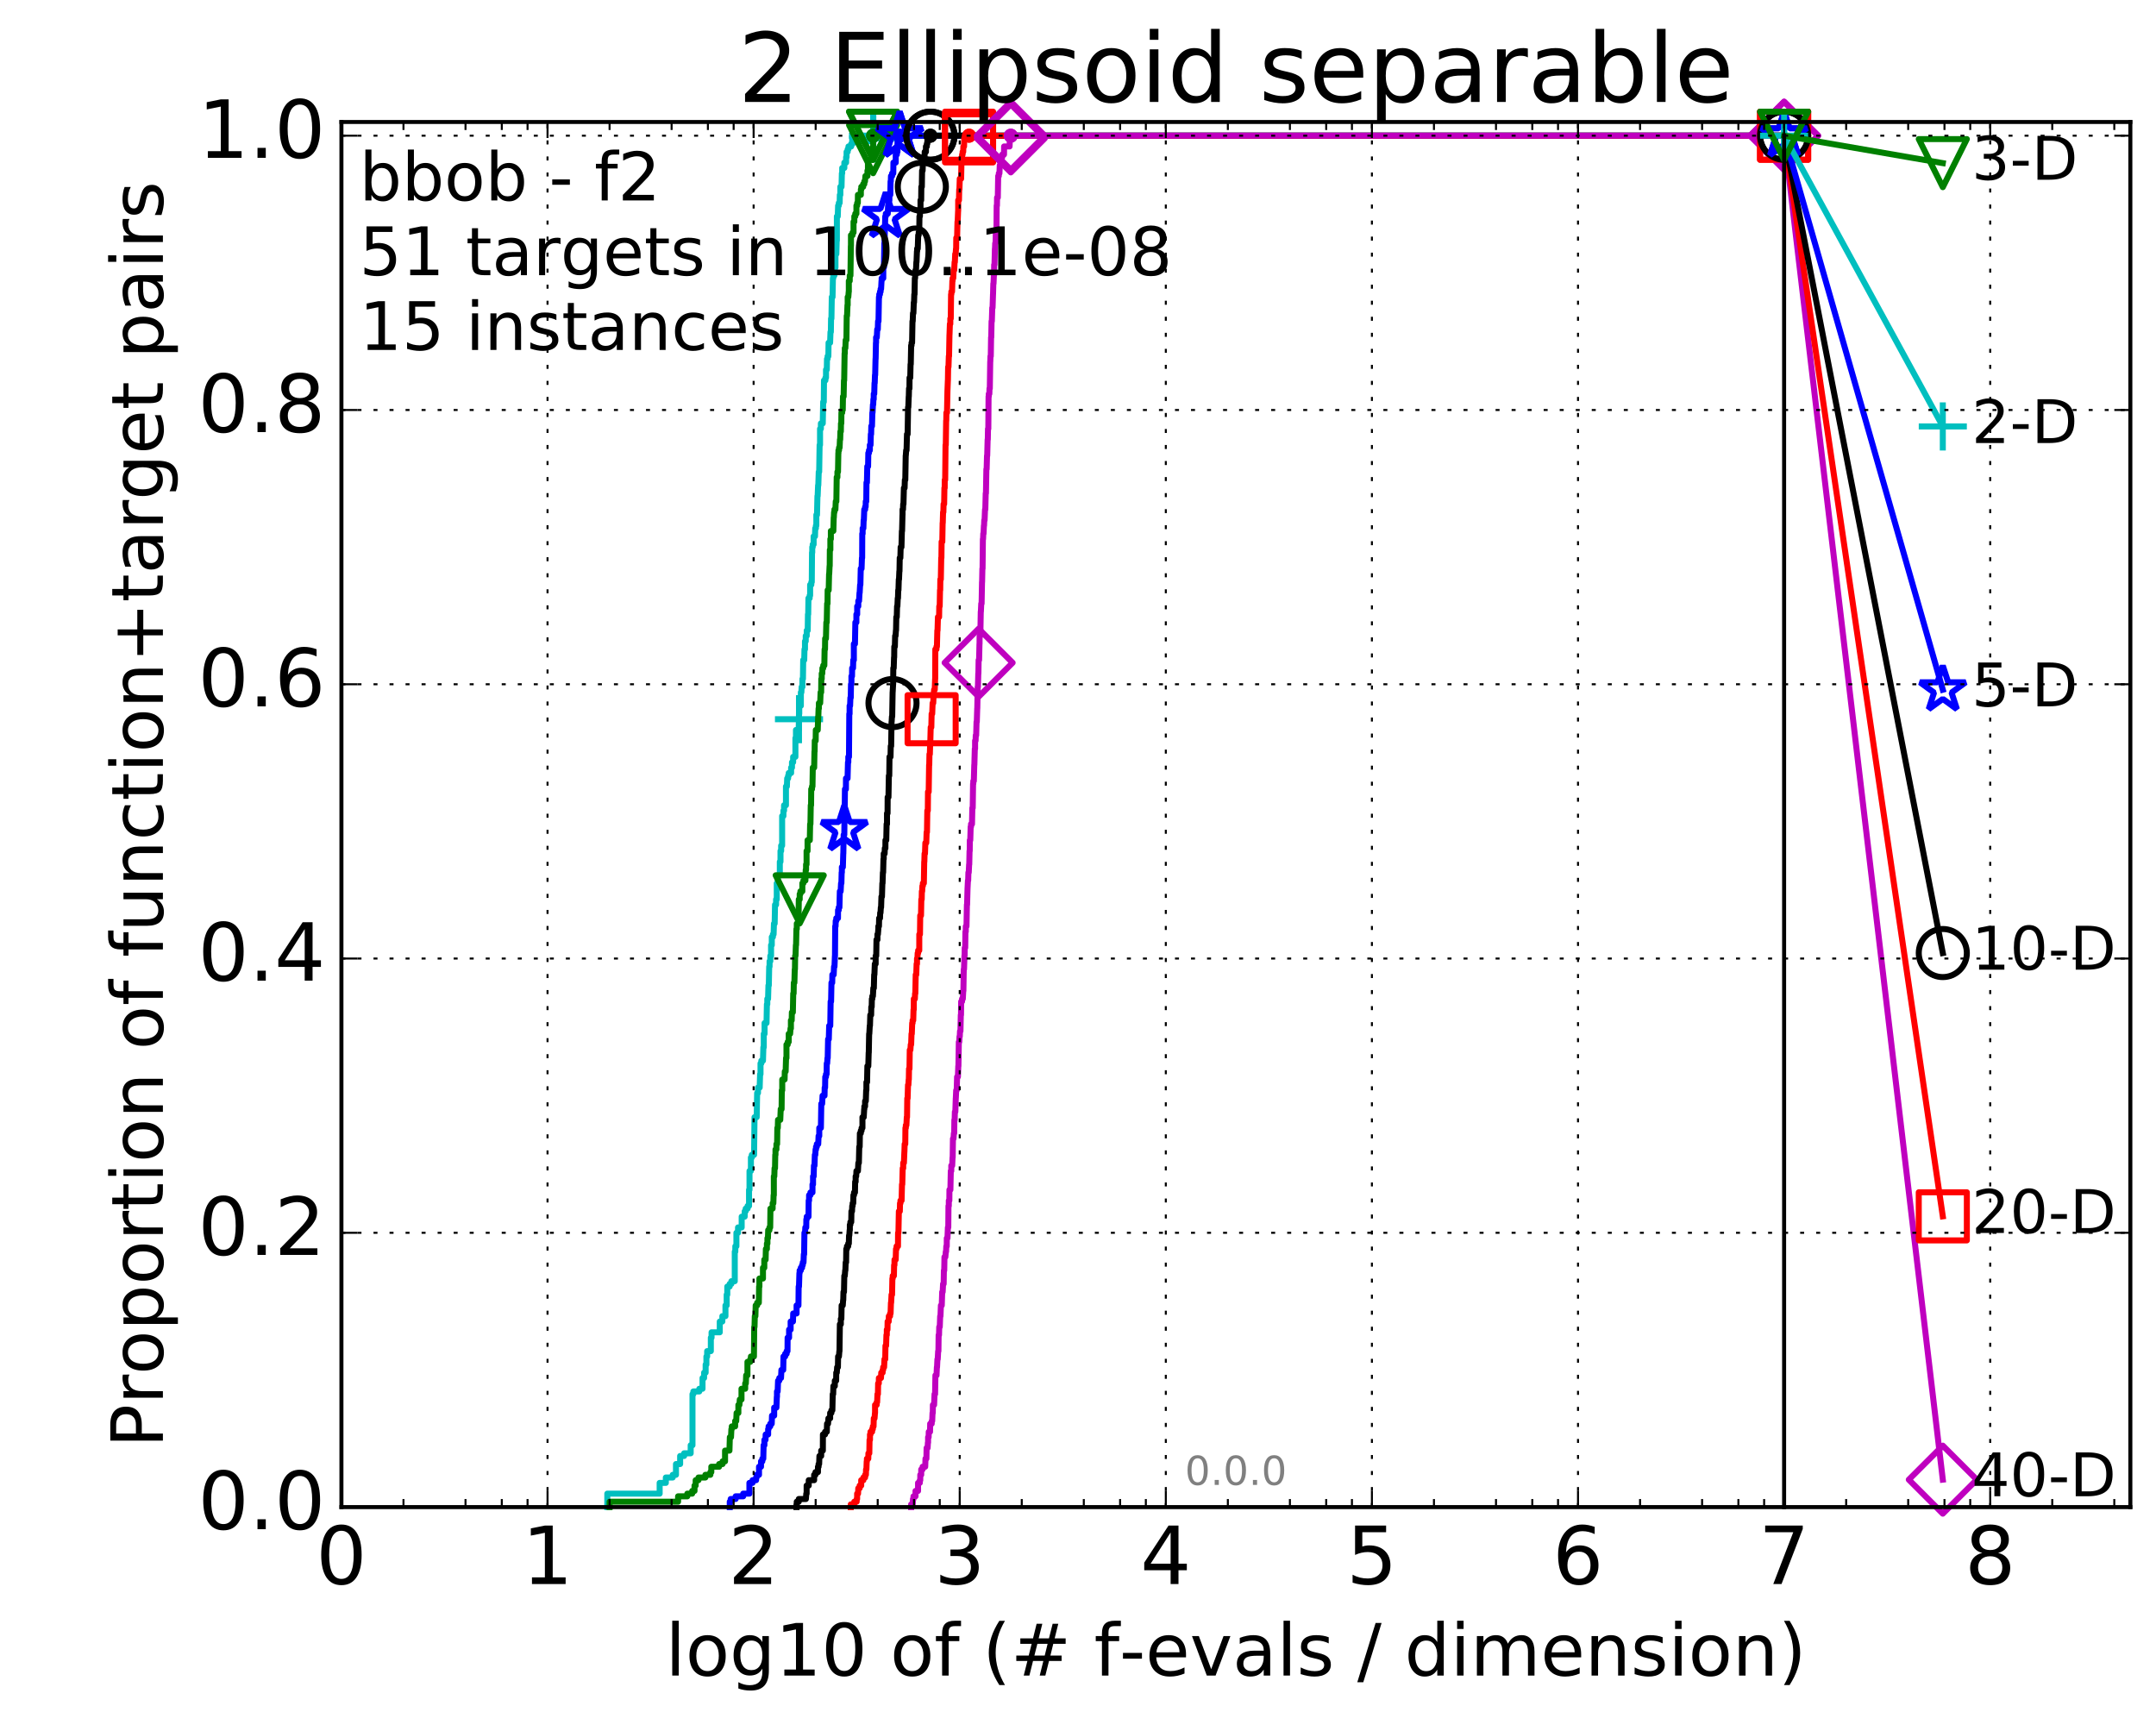 <?xml version="1.0" encoding="utf-8" standalone="no"?>
<!DOCTYPE svg PUBLIC "-//W3C//DTD SVG 1.1//EN"
  "http://www.w3.org/Graphics/SVG/1.1/DTD/svg11.dtd">
<!-- Created with matplotlib (http://matplotlib.org/) -->
<svg height="432pt" version="1.1" viewBox="0 0 538 432" width="538pt" xmlns="http://www.w3.org/2000/svg" xmlns:xlink="http://www.w3.org/1999/xlink">
 <defs>
  <style type="text/css">
*{stroke-linecap:butt;stroke-linejoin:round;stroke-miterlimit:100000;}
  </style>
 </defs>
 <g id="figure_1">
  <g id="patch_1">
   <path d="M 0 432.436 
L 538.8 432.436 
L 538.8 0 
L 0 0 
z
" style="fill:#ffffff;"/>
  </g>
  <g id="axes_1">
   <g id="patch_2">
    <path d="M 85.2 376.036 
L 531.6 376.036 
L 531.6 30.436 
L 85.2 30.436 
z
" style="fill:#ffffff;"/>
   </g>
   <g id="line2d_1">
    <defs>
     <path d="M 0 1.5 
C 0.398 1.5 0.779 1.342 1.061 1.061 
C 1.342 0.779 1.5 0.398 1.5 0 
C 1.5 -0.398 1.342 -0.779 1.061 -1.061 
C 0.779 -1.342 0.398 -1.5 0 -1.5 
C -0.398 -1.5 -0.779 -1.342 -1.061 -1.061 
C -1.342 -0.779 -1.5 -0.398 -1.5 0 
C -1.5 0.398 -1.342 0.779 -1.061 1.061 
C -0.779 1.342 -0.398 1.5 0 1.5 
z
" id="m170ec93834" style="stroke:#00bfbf;stroke-width:0.5;"/>
    </defs>
    <g>
     <use style="fill:#00bfbf;stroke:#00bfbf;stroke-width:0.5;" x="217.904" xlink:href="#m170ec93834" y="33.858"/>
     <use style="fill:#00bfbf;stroke:#00bfbf;stroke-width:0.5;" x="217.904" xlink:href="#m170ec93834" y="33.858"/>
    </g>
   </g>
   <g id="line2d_2">
    <path d="M 151.545 376.036 
L 151.545 372.682 
L 164.609 372.682 
L 164.609 369.998 
L 166.15 369.998 
L 166.15 368.656 
L 167.869 368.656 
L 167.869 367.985 
L 168.681 367.985 
L 168.681 365.301 
L 169.72 365.301 
L 169.72 363.288 
L 170.713 363.288 
L 170.713 362.617 
L 172.351 362.617 
L 172.351 360.605 
L 172.798 360.605 
L 172.798 347.857 
L 173.018 347.857 
L 173.018 347.186 
L 174.5 347.186 
L 174.5 346.515 
L 175.305 346.515 
L 175.305 343.831 
L 175.697 343.831 
L 175.697 342.489 
L 176.082 342.489 
L 176.082 340.477 
L 176.272 340.477 
L 176.272 338.464 
L 176.461 338.464 
L 176.461 337.122 
L 177.38 337.122 
L 177.38 333.767 
L 177.56 333.767 
L 177.56 332.425 
L 179.607 332.425 
L 179.607 329.742 
L 180.25 329.742 
L 180.25 328.4 
L 181.028 328.4 
L 181.028 325.716 
L 181.332 325.716 
L 181.332 323.032 
L 181.482 323.032 
L 181.482 321.019 
L 182.074 321.019 
L 182.074 320.348 
L 182.508 320.348 
L 182.508 319.677 
L 183.351 319.677 
L 183.351 312.297 
L 183.488 312.297 
L 183.488 310.955 
L 183.76 310.955 
L 183.76 307.601 
L 184.163 307.601 
L 184.163 306.259 
L 185.075 306.259 
L 185.075 303.575 
L 185.828 303.575 
L 185.828 302.233 
L 186.073 302.233 
L 186.073 301.562 
L 186.556 301.562 
L 186.556 300.891 
L 186.911 300.891 
L 186.911 296.866 
L 187.029 296.866 
L 187.029 292.169 
L 187.377 292.169 
L 187.377 288.814 
L 187.606 288.814 
L 187.606 288.143 
L 188.169 288.143 
L 188.279 278.75 
L 188.826 278.75 
L 188.933 272.712 
L 189.147 272.712 
L 189.147 271.37 
L 189.568 271.37 
L 189.672 268.015 
L 189.776 268.015 
L 189.776 265.332 
L 189.982 265.332 
L 189.982 264.661 
L 190.388 264.661 
L 190.488 261.306 
L 190.588 261.306 
L 190.588 257.951 
L 190.787 257.951 
L 190.787 255.267 
L 191.276 255.267 
L 191.372 250.571 
L 191.468 250.571 
L 191.468 249.229 
L 191.659 249.229 
L 191.754 245.874 
L 191.848 245.874 
L 191.942 241.178 
L 192.036 241.178 
L 192.036 239.836 
L 192.222 239.836 
L 192.222 238.494 
L 192.407 238.494 
L 192.407 235.81 
L 192.59 235.81 
L 192.59 233.797 
L 192.862 233.797 
L 192.862 233.127 
L 193.041 233.127 
L 193.13 230.443 
L 193.308 230.443 
L 193.396 225.746 
L 193.658 225.746 
L 193.658 224.404 
L 193.831 224.404 
L 193.831 220.379 
L 194.088 220.379 
L 194.088 218.366 
L 194.594 218.366 
L 194.594 215.011 
L 194.76 215.011 
L 194.76 212.327 
L 194.925 212.327 
L 194.925 210.986 
L 195.17 210.986 
L 195.17 203.605 
L 195.492 203.605 
L 195.492 202.263 
L 195.652 202.263 
L 195.652 200.922 
L 196.124 200.922 
L 196.124 196.225 
L 196.356 196.225 
L 196.433 194.212 
L 196.662 194.212 
L 196.662 193.541 
L 196.813 193.541 
L 196.813 192.87 
L 197.409 192.87 
L 197.409 191.528 
L 197.628 191.528 
L 197.628 190.187 
L 197.918 190.187 
L 197.918 188.845 
L 198.485 188.845 
L 198.485 184.148 
L 198.624 184.148 
L 198.624 182.135 
L 199.31 182.135 
L 199.377 178.11 
L 199.444 178.11 
L 199.444 176.097 
L 199.843 176.097 
L 199.843 172.742 
L 199.974 172.742 
L 200.04 171.4 
L 200.235 171.4 
L 200.235 169.387 
L 200.364 169.387 
L 200.428 164.691 
L 200.684 164.691 
L 200.747 162.007 
L 200.873 162.007 
L 200.873 159.994 
L 201.061 159.994 
L 201.061 158.652 
L 201.309 158.652 
L 201.309 157.311 
L 201.555 157.311 
L 201.616 153.285 
L 201.676 153.285 
L 201.737 149.259 
L 202.038 149.259 
L 202.038 148.588 
L 202.157 148.588 
L 202.157 145.905 
L 202.452 145.905 
L 202.452 145.234 
L 202.569 145.234 
L 202.627 137.853 
L 202.685 137.853 
L 202.685 136.511 
L 202.801 136.511 
L 202.801 135.841 
L 203.03 135.841 
L 203.03 133.828 
L 203.371 133.828 
L 203.427 131.815 
L 203.594 131.815 
L 203.594 131.144 
L 203.706 131.144 
L 203.706 128.46 
L 203.871 128.46 
L 203.981 123.764 
L 204.036 123.764 
L 204.145 121.08 
L 204.199 121.08 
L 204.307 117.725 
L 204.415 117.725 
L 204.522 111.016 
L 204.628 111.016 
L 204.628 106.99 
L 204.84 106.99 
L 204.84 105.648 
L 205.309 105.648 
L 205.412 100.281 
L 205.566 100.281 
L 205.617 94.913 
L 205.97 94.913 
L 205.97 94.242 
L 206.12 94.242 
L 206.12 92.23 
L 206.318 92.23 
L 206.367 89.546 
L 206.514 89.546 
L 206.514 88.875 
L 206.709 88.875 
L 206.757 85.52 
L 207.141 85.52 
L 207.235 82.836 
L 207.33 82.836 
L 207.377 79.482 
L 207.471 79.482 
L 207.564 74.114 
L 207.75 74.114 
L 207.842 69.418 
L 207.934 69.418 
L 207.934 68.747 
L 208.208 68.747 
L 208.208 67.405 
L 208.343 67.405 
L 208.343 66.734 
L 208.478 66.734 
L 208.478 63.379 
L 208.701 63.379 
L 208.789 60.025 
L 208.833 60.025 
L 208.833 53.986 
L 209.052 53.986 
L 209.139 51.302 
L 209.313 51.302 
L 209.313 50.631 
L 209.527 50.631 
L 209.57 48.619 
L 209.697 48.619 
L 209.697 46.606 
L 209.992 46.606 
L 210.076 43.251 
L 210.159 43.251 
L 210.159 41.909 
L 210.692 41.909 
L 210.692 40.567 
L 211.133 40.567 
L 211.133 39.226 
L 211.252 39.226 
L 211.252 37.884 
L 211.527 37.884 
L 211.527 37.213 
L 211.722 37.213 
L 211.722 36.542 
L 212.408 36.542 
L 212.408 35.871 
L 212.78 35.871 
L 212.78 35.2 
L 217.339 35.2 
L 217.339 34.529 
L 217.904 34.529 
L 217.904 33.858 
L 445.2 33.858 
L 445.2 33.858 
" style="fill:none;stroke:#00bfbf;stroke-linecap:square;stroke-width:1.5;"/>
   </g>
   <g id="line2d_3">
    <defs>
     <path d="M -6 0 
L 6 0 
M 0 6 
L 0 -6 
" id="ma998b006bd" style="stroke:#00bfbf;stroke-width:1.5;"/>
    </defs>
    <g>
     <use style="fill:none;stroke:#00bfbf;stroke-width:1.5;" x="199.377" xlink:href="#ma998b006bd" y="179.452"/>
     <use style="fill:none;stroke:#00bfbf;stroke-width:1.5;" x="217.904" xlink:href="#ma998b006bd" y="34.529"/>
     <use style="fill:none;stroke:#00bfbf;stroke-width:1.5;" x="217.904" xlink:href="#ma998b006bd" y="33.858"/>
     <use style="fill:none;stroke:#00bfbf;stroke-width:1.5;" x="217.904" xlink:href="#ma998b006bd" y="33.858"/>
     <use style="fill:none;stroke:#00bfbf;stroke-width:1.5;" x="445.2" xlink:href="#ma998b006bd" y="33.858"/>
    </g>
   </g>
   <g id="line2d_4"/>
   <g id="line2d_5">
    <defs>
     <path d="M 0 1.5 
C 0.398 1.5 0.779 1.342 1.061 1.061 
C 1.342 0.779 1.5 0.398 1.5 0 
C 1.5 -0.398 1.342 -0.779 1.061 -1.061 
C 0.779 -1.342 0.398 -1.5 0 -1.5 
C -0.398 -1.5 -0.779 -1.342 -1.061 -1.061 
C -1.342 -0.779 -1.5 -0.398 -1.5 0 
C -1.5 0.398 -1.342 0.779 -1.061 1.061 
C -0.779 1.342 -0.398 1.5 0 1.5 
z
" id="m130c8bc330" style="stroke:#008000;stroke-width:0.5;"/>
    </defs>
    <g>
     <use style="fill:#008000;stroke:#008000;stroke-width:0.5;" x="217.875" xlink:href="#m130c8bc330" y="33.858"/>
     <use style="fill:#008000;stroke:#008000;stroke-width:0.5;" x="217.875" xlink:href="#m130c8bc330" y="33.858"/>
    </g>
   </g>
   <g id="line2d_6">
    <path d="M 152.11 376.036 
L 152.11 374.694 
L 169.207 374.694 
L 169.207 373.352 
L 171.508 373.352 
L 171.508 372.682 
L 172.724 372.682 
L 172.724 372.011 
L 173.308 372.011 
L 173.308 370.669 
L 173.594 370.669 
L 173.594 369.327 
L 174.295 369.327 
L 174.295 368.656 
L 176.019 368.656 
L 176.019 367.985 
L 177.26 367.985 
L 177.26 367.314 
L 177.5 367.314 
L 177.5 365.972 
L 179.443 365.972 
L 179.443 365.301 
L 180.302 365.301 
L 180.302 364.63 
L 180.926 364.63 
L 180.926 361.947 
L 182.025 361.947 
L 182.123 358.592 
L 182.412 358.592 
L 182.508 356.579 
L 182.603 356.579 
L 182.603 355.908 
L 183.442 355.908 
L 183.442 354.566 
L 183.715 354.566 
L 183.806 352.553 
L 184.251 352.553 
L 184.251 350.541 
L 184.515 350.541 
L 184.602 349.199 
L 185.032 349.199 
L 185.032 346.515 
L 185.951 346.515 
L 185.951 345.173 
L 186.114 345.173 
L 186.195 343.16 
L 186.516 343.16 
L 186.516 339.806 
L 187.223 339.806 
L 187.223 339.135 
L 187.377 339.135 
L 187.377 338.464 
L 188.131 338.464 
L 188.206 331.083 
L 188.279 331.083 
L 188.353 328.4 
L 188.499 328.4 
L 188.572 325.716 
L 188.933 325.716 
L 188.933 325.045 
L 189.359 325.045 
L 189.429 321.019 
L 189.499 321.019 
L 189.499 319.007 
L 190.388 319.007 
L 190.388 316.323 
L 190.721 316.323 
L 190.721 314.31 
L 191.049 314.31 
L 191.114 311.626 
L 191.372 311.626 
L 191.372 310.284 
L 191.5 310.284 
L 191.5 308.942 
L 191.627 308.942 
L 191.691 306.93 
L 192.005 306.93 
L 192.005 306.259 
L 192.191 306.259 
L 192.253 301.562 
L 192.802 301.562 
L 192.802 300.22 
L 192.981 300.22 
L 193.041 298.207 
L 193.101 298.207 
L 193.101 293.511 
L 193.219 293.511 
L 193.278 291.498 
L 193.396 291.498 
L 193.454 288.143 
L 193.513 288.143 
L 193.513 286.802 
L 193.745 286.802 
L 193.745 285.46 
L 193.917 285.46 
L 193.974 281.434 
L 194.088 281.434 
L 194.145 279.421 
L 194.705 279.421 
L 194.815 276.737 
L 195.034 276.737 
L 195.088 272.041 
L 195.197 272.041 
L 195.197 269.357 
L 195.784 269.357 
L 195.837 267.344 
L 196.046 267.344 
L 196.15 263.99 
L 196.253 263.99 
L 196.253 260.635 
L 196.561 260.635 
L 196.561 259.964 
L 196.813 259.964 
L 196.813 257.951 
L 197.163 257.951 
L 197.262 256.609 
L 197.36 256.609 
L 197.36 254.597 
L 197.556 254.597 
L 197.604 252.584 
L 197.846 252.584 
L 197.941 247.887 
L 198.037 247.887 
L 198.085 245.203 
L 198.227 245.203 
L 198.321 241.849 
L 198.368 241.849 
L 198.415 238.494 
L 198.508 238.494 
L 198.601 235.81 
L 198.648 235.81 
L 198.74 231.785 
L 198.832 231.785 
L 198.832 230.443 
L 199.242 230.443 
L 199.332 224.404 
L 199.556 224.404 
L 199.556 223.062 
L 199.733 223.062 
L 199.733 222.392 
L 200.213 222.392 
L 200.213 220.379 
L 200.471 220.379 
L 200.471 219.708 
L 200.978 219.708 
L 201.061 217.024 
L 201.144 217.024 
L 201.144 215.682 
L 201.268 215.682 
L 201.268 212.327 
L 201.514 212.327 
L 201.514 209.644 
L 202.077 209.644 
L 202.157 205.618 
L 202.236 205.618 
L 202.315 200.922 
L 202.393 200.922 
L 202.432 196.896 
L 202.627 196.896 
L 202.627 196.225 
L 202.743 196.225 
L 202.82 191.528 
L 203.163 191.528 
L 203.239 187.503 
L 203.277 187.503 
L 203.314 184.819 
L 203.539 184.819 
L 203.576 182.135 
L 204.054 182.135 
L 204.163 178.781 
L 204.199 178.781 
L 204.271 176.768 
L 204.343 176.768 
L 204.343 175.426 
L 204.664 175.426 
L 204.77 172.742 
L 204.91 172.742 
L 204.945 169.387 
L 205.05 169.387 
L 205.05 168.046 
L 205.189 168.046 
L 205.223 166.704 
L 205.429 166.704 
L 205.429 166.033 
L 205.701 166.033 
L 205.769 162.007 
L 205.87 162.007 
L 205.903 159.323 
L 206.103 159.323 
L 206.202 155.298 
L 206.301 155.298 
L 206.4 150.601 
L 206.498 150.601 
L 206.53 147.246 
L 206.789 147.246 
L 206.886 143.221 
L 206.918 143.221 
L 207.014 141.208 
L 207.045 141.208 
L 207.077 137.182 
L 207.204 137.182 
L 207.204 134.499 
L 207.33 134.499 
L 207.33 132.486 
L 207.95 132.486 
L 208.041 129.131 
L 208.071 129.131 
L 208.132 127.789 
L 208.223 127.789 
L 208.223 127.118 
L 208.463 127.118 
L 208.552 125.106 
L 208.701 125.106 
L 208.789 119.067 
L 208.965 119.067 
L 208.965 117.725 
L 209.11 117.725 
L 209.197 113.029 
L 209.226 113.029 
L 209.226 112.358 
L 209.37 112.358 
L 209.37 111.687 
L 209.513 111.687 
L 209.598 109.674 
L 209.655 109.674 
L 209.711 107.661 
L 209.824 107.661 
L 209.852 105.648 
L 209.936 105.648 
L 209.964 102.965 
L 210.159 102.965 
L 210.159 102.294 
L 210.297 102.294 
L 210.352 98.939 
L 210.516 98.939 
L 210.597 94.913 
L 210.651 94.913 
L 210.759 88.204 
L 210.813 88.204 
L 210.813 86.862 
L 210.947 86.862 
L 211.027 84.849 
L 211.213 84.849 
L 211.292 78.811 
L 211.371 78.811 
L 211.475 76.127 
L 211.527 76.127 
L 211.527 74.114 
L 211.683 74.114 
L 211.786 72.772 
L 211.812 72.772 
L 211.812 70.089 
L 212.042 70.089 
L 212.042 68.747 
L 212.219 68.747 
L 212.32 61.366 
L 212.345 61.366 
L 212.345 58.683 
L 212.743 58.683 
L 212.743 58.012 
L 212.988 58.012 
L 212.988 55.328 
L 213.183 55.328 
L 213.183 53.986 
L 213.423 53.986 
L 213.423 53.315 
L 213.708 53.315 
L 213.708 51.302 
L 213.896 51.302 
L 213.896 50.631 
L 214.06 50.631 
L 214.083 48.619 
L 214.814 48.619 
L 214.814 47.277 
L 214.926 47.277 
L 214.926 46.606 
L 215.39 46.606 
L 215.39 45.935 
L 215.673 45.935 
L 215.673 45.264 
L 215.846 45.264 
L 215.953 43.922 
L 216.459 43.922 
L 216.459 42.58 
L 216.584 42.58 
L 216.584 39.896 
L 217.559 39.896 
L 217.618 37.213 
L 217.875 37.213 
L 217.875 33.858 
L 445.2 33.858 
L 445.2 33.858 
" style="fill:none;stroke:#008000;stroke-linecap:square;stroke-width:1.5;"/>
   </g>
   <g id="line2d_7">
    <defs>
     <path d="M -0 6 
L 6 -6 
L -6 -6 
z
" id="m831230781c" style="stroke:#008000;stroke-linejoin:miter;stroke-width:1.5;"/>
    </defs>
    <g>
     <use style="fill:none;stroke:#008000;stroke-linejoin:miter;stroke-width:1.5;" x="199.556" xlink:href="#m831230781c" y="224.404"/>
     <use style="fill:none;stroke:#008000;stroke-linejoin:miter;stroke-width:1.5;" x="217.875" xlink:href="#m831230781c" y="37.213"/>
     <use style="fill:none;stroke:#008000;stroke-linejoin:miter;stroke-width:1.5;" x="217.875" xlink:href="#m831230781c" y="33.858"/>
     <use style="fill:none;stroke:#008000;stroke-linejoin:miter;stroke-width:1.5;" x="217.875" xlink:href="#m831230781c" y="33.858"/>
     <use style="fill:none;stroke:#008000;stroke-linejoin:miter;stroke-width:1.5;" x="445.2" xlink:href="#m831230781c" y="33.858"/>
    </g>
   </g>
   <g id="line2d_8"/>
   <g id="line2d_9">
    <defs>
     <path d="M 0 1.5 
C 0.398 1.5 0.779 1.342 1.061 1.061 
C 1.342 0.779 1.5 0.398 1.5 0 
C 1.5 -0.398 1.342 -0.779 1.061 -1.061 
C 0.779 -1.342 0.398 -1.5 0 -1.5 
C -0.398 -1.5 -0.779 -1.342 -1.061 -1.061 
C -1.342 -0.779 -1.5 -0.398 -1.5 0 
C -1.5 0.398 -1.342 0.779 -1.061 1.061 
C -0.779 1.342 -0.398 1.5 0 1.5 
z
" id="m1c65965cb7" style="stroke:#0000ff;stroke-width:0.5;"/>
    </defs>
    <g>
     <use style="fill:#0000ff;stroke:#0000ff;stroke-width:0.5;" x="224.499" xlink:href="#m1c65965cb7" y="33.858"/>
     <use style="fill:#0000ff;stroke:#0000ff;stroke-width:0.5;" x="224.499" xlink:href="#m1c65965cb7" y="33.858"/>
    </g>
   </g>
   <g id="line2d_10">
    <path d="M 182.103 376.036 
L 182.103 374.694 
L 182.335 374.694 
L 182.335 374.023 
L 183.57 374.023 
L 183.57 373.352 
L 185.454 373.352 
L 185.454 372.682 
L 187.005 372.682 
L 187.005 369.998 
L 187.787 369.998 
L 187.787 369.327 
L 188.674 369.327 
L 188.674 368.656 
L 188.804 368.656 
L 188.804 367.985 
L 189.401 367.985 
L 189.401 365.972 
L 189.9 365.972 
L 189.9 364.63 
L 190.226 364.63 
L 190.226 363.959 
L 190.468 363.959 
L 190.548 360.605 
L 190.747 360.605 
L 190.747 359.263 
L 191.023 359.263 
L 191.062 357.921 
L 191.678 357.921 
L 191.678 356.579 
L 191.792 356.579 
L 191.792 355.908 
L 192.204 355.908 
L 192.204 355.237 
L 192.572 355.237 
L 192.644 353.224 
L 193.184 353.224 
L 193.184 351.212 
L 193.745 351.212 
L 193.848 348.528 
L 193.883 348.528 
L 193.883 347.186 
L 194.054 347.186 
L 194.156 344.502 
L 194.46 344.502 
L 194.46 343.831 
L 194.892 343.831 
L 194.99 341.818 
L 195.444 341.818 
L 195.508 338.464 
L 195.921 338.464 
L 195.921 337.793 
L 196.294 337.793 
L 196.294 337.122 
L 196.51 337.122 
L 196.54 333.767 
L 196.904 333.767 
L 196.904 331.754 
L 197.291 331.754 
L 197.291 329.742 
L 197.874 329.742 
L 197.932 327.729 
L 198.777 327.729 
L 198.777 325.716 
L 199.242 325.716 
L 199.296 321.019 
L 199.377 321.019 
L 199.484 317.665 
L 199.538 317.665 
L 199.538 316.994 
L 199.83 316.994 
L 199.83 316.323 
L 200.144 316.323 
L 200.144 315.652 
L 200.325 315.652 
L 200.325 314.981 
L 200.505 314.981 
L 200.582 312.968 
L 200.658 312.968 
L 200.734 307.601 
L 200.886 307.601 
L 200.961 306.259 
L 201.185 306.259 
L 201.21 304.246 
L 201.309 304.246 
L 201.309 303.575 
L 201.749 303.575 
L 201.797 299.549 
L 201.894 299.549 
L 201.894 298.207 
L 202.228 298.207 
L 202.228 297.537 
L 202.743 297.537 
L 202.743 295.524 
L 202.881 295.524 
L 202.881 293.511 
L 203.042 293.511 
L 203.11 290.827 
L 203.246 290.827 
L 203.337 288.143 
L 203.449 288.143 
L 203.516 286.802 
L 203.628 286.802 
L 203.628 286.131 
L 203.827 286.131 
L 203.827 285.46 
L 204.177 285.46 
L 204.264 283.447 
L 204.436 283.447 
L 204.436 281.434 
L 204.84 281.434 
L 204.945 275.396 
L 205.154 275.396 
L 205.258 273.383 
L 205.749 273.383 
L 205.789 271.37 
L 205.89 271.37 
L 205.93 268.686 
L 206.11 268.686 
L 206.11 268.015 
L 206.268 268.015 
L 206.308 265.332 
L 206.406 265.332 
L 206.485 263.99 
L 206.543 263.99 
L 206.641 259.293 
L 206.815 259.293 
L 206.911 255.938 
L 207.179 255.938 
L 207.273 249.9 
L 207.386 249.9 
L 207.48 245.203 
L 207.667 245.203 
L 207.704 243.191 
L 208.035 243.191 
L 208.126 241.178 
L 208.235 241.178 
L 208.343 238.494 
L 208.361 238.494 
L 208.415 231.114 
L 208.505 231.114 
L 208.54 229.772 
L 208.683 229.772 
L 208.683 229.101 
L 209.105 229.101 
L 209.122 227.088 
L 209.295 227.088 
L 209.295 226.417 
L 209.467 226.417 
L 209.57 222.392 
L 209.773 222.392 
L 209.875 220.379 
L 209.959 220.379 
L 210.025 217.695 
L 210.076 217.695 
L 210.076 216.353 
L 210.324 216.353 
L 210.423 212.998 
L 210.439 212.998 
L 210.521 208.302 
L 210.684 208.302 
L 210.765 200.922 
L 210.797 200.922 
L 210.845 196.896 
L 211.086 196.896 
L 211.102 194.212 
L 211.496 194.212 
L 211.605 190.187 
L 211.683 190.187 
L 211.683 188.845 
L 211.853 188.845 
L 211.93 178.11 
L 212.006 178.11 
L 212.006 176.097 
L 212.128 176.097 
L 212.204 174.084 
L 212.295 174.084 
L 212.355 170.729 
L 212.46 170.729 
L 212.46 168.717 
L 212.61 168.717 
L 212.639 166.704 
L 212.861 166.704 
L 212.92 164.691 
L 213.066 164.691 
L 213.066 160.665 
L 213.342 160.665 
L 213.442 155.298 
L 213.699 155.298 
L 213.699 153.285 
L 213.896 153.285 
L 213.896 151.272 
L 214.175 151.272 
L 214.175 149.93 
L 214.369 149.93 
L 214.479 147.917 
L 214.52 147.917 
L 214.629 145.905 
L 214.696 145.905 
L 214.791 141.879 
L 214.993 141.879 
L 215.086 139.195 
L 215.139 139.195 
L 215.166 133.157 
L 215.259 133.157 
L 215.259 131.815 
L 215.443 131.815 
L 215.508 129.802 
L 215.56 129.802 
L 215.665 127.118 
L 215.884 127.118 
L 215.884 126.447 
L 216.012 126.447 
L 216.038 125.106 
L 216.165 125.106 
L 216.216 120.409 
L 216.329 120.409 
L 216.417 116.383 
L 216.617 116.383 
L 216.679 113.029 
L 216.84 113.029 
L 216.84 112.358 
L 217.061 112.358 
L 217.061 111.016 
L 217.231 111.016 
L 217.303 108.332 
L 217.375 108.332 
L 217.423 106.319 
L 217.591 106.319 
L 217.686 102.965 
L 217.733 102.965 
L 217.828 100.952 
L 217.898 100.952 
L 217.945 99.61 
L 218.027 99.61 
L 218.027 98.268 
L 218.155 98.268 
L 218.224 95.584 
L 218.271 95.584 
L 218.34 93.571 
L 218.386 93.571 
L 218.478 89.546 
L 218.501 89.546 
L 218.58 85.52 
L 218.615 85.52 
L 218.615 84.178 
L 218.796 84.178 
L 218.897 82.166 
L 219.043 82.166 
L 219.109 80.153 
L 219.22 80.153 
L 219.331 74.114 
L 219.408 74.114 
L 219.408 73.443 
L 219.583 73.443 
L 219.583 72.772 
L 219.745 72.772 
L 219.745 72.101 
L 219.864 72.101 
L 219.971 70.089 
L 220.003 70.089 
L 220.003 69.418 
L 220.406 69.418 
L 220.416 66.734 
L 220.573 66.734 
L 220.667 60.696 
L 220.718 60.696 
L 220.822 56.67 
L 220.832 56.67 
L 220.904 53.986 
L 221.037 53.986 
L 221.037 53.315 
L 221.531 53.315 
L 221.611 51.302 
L 221.691 51.302 
L 221.691 49.961 
L 221.937 49.961 
L 221.937 48.619 
L 222.161 48.619 
L 222.229 45.264 
L 222.287 45.264 
L 222.335 43.922 
L 222.613 43.922 
L 222.613 43.251 
L 222.905 43.251 
L 222.943 40.567 
L 223.516 40.567 
L 223.516 38.555 
L 223.798 38.555 
L 223.798 37.884 
L 223.951 37.884 
L 223.959 35.2 
L 224.297 35.2 
L 224.297 34.529 
L 224.499 34.529 
L 224.499 33.858 
L 445.2 33.858 
L 445.2 33.858 
" style="fill:none;stroke:#0000ff;stroke-linecap:square;stroke-width:1.5;"/>
   </g>
   <g id="line2d_11">
    <defs>
     <path d="M 0 -6 
L -1.347 -1.854 
L -5.706 -1.854 
L -2.18 0.708 
L -3.527 4.854 
L -0 2.292 
L 3.527 4.854 
L 2.18 0.708 
L 5.706 -1.854 
L 1.347 -1.854 
z
" id="ma1254dbfc8" style="stroke:#0000ff;stroke-linejoin:bevel;stroke-width:1.5;"/>
    </defs>
    <g>
     <use style="fill:none;stroke:#0000ff;stroke-linejoin:bevel;stroke-width:1.5;" x="210.684" xlink:href="#ma1254dbfc8" y="206.96"/>
     <use style="fill:none;stroke:#0000ff;stroke-linejoin:bevel;stroke-width:1.5;" x="221.037" xlink:href="#ma1254dbfc8" y="53.986"/>
     <use style="fill:none;stroke:#0000ff;stroke-linejoin:bevel;stroke-width:1.5;" x="224.499" xlink:href="#ma1254dbfc8" y="33.858"/>
     <use style="fill:none;stroke:#0000ff;stroke-linejoin:bevel;stroke-width:1.5;" x="224.499" xlink:href="#ma1254dbfc8" y="33.858"/>
     <use style="fill:none;stroke:#0000ff;stroke-linejoin:bevel;stroke-width:1.5;" x="445.2" xlink:href="#ma1254dbfc8" y="33.858"/>
    </g>
   </g>
   <g id="line2d_12"/>
   <g id="line2d_13">
    <defs>
     <path d="M 0 1.5 
C 0.398 1.5 0.779 1.342 1.061 1.061 
C 1.342 0.779 1.5 0.398 1.5 0 
C 1.5 -0.398 1.342 -0.779 1.061 -1.061 
C 0.779 -1.342 0.398 -1.5 0 -1.5 
C -0.398 -1.5 -0.779 -1.342 -1.061 -1.061 
C -1.342 -0.779 -1.5 -0.398 -1.5 0 
C -1.5 0.398 -1.342 0.779 -1.061 1.061 
C -0.779 1.342 -0.398 1.5 0 1.5 
z
" id="m62a2233400" style="stroke:#000000;stroke-width:0.5;"/>
    </defs>
    <g>
     <use style="stroke:#000000;stroke-width:0.5;" x="232.167" xlink:href="#m62a2233400" y="33.858"/>
     <use style="stroke:#000000;stroke-width:0.5;" x="232.167" xlink:href="#m62a2233400" y="33.858"/>
    </g>
   </g>
   <g id="line2d_14">
    <path d="M 198.749 376.036 
L 198.749 375.365 
L 198.749 375.365 
L 198.749 375.365 
L 198.818 375.365 
L 198.818 374.694 
L 199.323 374.694 
L 199.323 374.023 
L 201.098 374.023 
L 201.198 372.682 
L 201.284 372.682 
L 201.284 370.669 
L 201.809 370.669 
L 201.809 369.327 
L 203.156 369.327 
L 203.156 367.985 
L 203.494 367.985 
L 203.494 367.314 
L 204.112 367.314 
L 204.112 365.972 
L 204.264 365.972 
L 204.264 365.301 
L 204.404 365.301 
L 204.479 363.288 
L 204.914 363.288 
L 204.914 361.947 
L 205.33 361.947 
L 205.35 357.921 
L 205.88 357.921 
L 205.88 357.25 
L 206.318 357.25 
L 206.377 355.237 
L 206.631 355.237 
L 206.718 353.895 
L 207.15 353.895 
L 207.15 352.553 
L 207.461 352.553 
L 207.461 351.882 
L 207.704 351.882 
L 207.796 347.857 
L 207.907 347.857 
L 207.962 345.844 
L 208.316 345.844 
L 208.316 344.502 
L 208.647 344.502 
L 208.674 342.489 
L 208.816 342.489 
L 208.895 341.147 
L 209.087 341.147 
L 209.139 338.464 
L 209.347 338.464 
L 209.45 337.122 
L 209.484 337.122 
L 209.578 330.412 
L 209.816 330.412 
L 209.816 329.071 
L 209.95 329.071 
L 210.017 325.716 
L 210.299 325.716 
L 210.39 324.374 
L 210.423 324.374 
L 210.472 322.361 
L 210.603 322.361 
L 210.684 318.336 
L 210.805 318.336 
L 210.902 316.994 
L 210.95 316.994 
L 211.03 314.981 
L 211.133 314.981 
L 211.181 311.626 
L 211.347 311.626 
L 211.347 310.955 
L 211.66 310.955 
L 211.66 310.284 
L 211.814 310.284 
L 211.868 308.272 
L 211.93 308.272 
L 212.022 306.93 
L 212.067 306.93 
L 212.067 305.588 
L 212.197 305.588 
L 212.197 304.917 
L 212.415 304.917 
L 212.46 302.233 
L 212.61 302.233 
L 212.662 300.891 
L 212.765 300.891 
L 212.765 300.22 
L 212.913 300.22 
L 212.957 298.207 
L 213.11 298.207 
L 213.11 297.537 
L 213.342 297.537 
L 213.392 294.853 
L 213.514 294.853 
L 213.514 293.511 
L 213.649 293.511 
L 213.713 292.169 
L 214.085 292.169 
L 214.189 290.156 
L 214.321 290.156 
L 214.417 286.131 
L 214.52 286.131 
L 214.574 282.776 
L 214.805 282.776 
L 214.805 282.105 
L 214.999 282.105 
L 214.999 281.434 
L 215.212 281.434 
L 215.212 278.75 
L 215.534 278.75 
L 215.645 276.737 
L 215.684 276.737 
L 215.684 276.067 
L 215.865 276.067 
L 215.871 274.725 
L 216.051 274.725 
L 216.14 272.041 
L 216.197 272.041 
L 216.203 270.028 
L 216.361 270.028 
L 216.443 266.002 
L 216.673 266.002 
L 216.766 262.648 
L 216.791 262.648 
L 216.883 257.951 
L 216.926 257.951 
L 217.036 255.938 
L 217.085 255.938 
L 217.17 253.255 
L 217.381 253.255 
L 217.417 251.242 
L 217.519 251.242 
L 217.561 249.229 
L 217.674 249.229 
L 217.674 248.558 
L 217.822 248.558 
L 217.927 246.545 
L 218.056 246.545 
L 218.138 243.191 
L 218.196 243.191 
L 218.3 240.507 
L 218.506 240.507 
L 218.506 238.494 
L 218.649 238.494 
L 218.717 234.468 
L 218.953 234.468 
L 218.953 233.127 
L 219.07 233.127 
L 219.176 231.785 
L 219.182 231.785 
L 219.182 231.114 
L 219.331 231.114 
L 219.375 229.101 
L 219.594 229.101 
L 219.637 227.759 
L 219.718 227.759 
L 219.799 226.417 
L 219.864 226.417 
L 219.95 223.733 
L 220.078 223.733 
L 220.179 220.379 
L 220.227 220.379 
L 220.316 217.695 
L 220.374 217.695 
L 220.458 214.34 
L 220.521 214.34 
L 220.521 212.998 
L 220.744 212.998 
L 220.791 211.657 
L 220.94 211.657 
L 220.95 209.644 
L 221.154 209.644 
L 221.24 205.618 
L 221.341 205.618 
L 221.341 202.934 
L 221.477 202.934 
L 221.502 198.909 
L 221.705 198.909 
L 221.804 193.541 
L 221.903 193.541 
L 221.961 188.845 
L 222.219 188.845 
L 222.273 186.161 
L 222.374 186.161 
L 222.474 180.122 
L 222.493 180.122 
L 222.575 178.781 
L 222.636 178.781 
L 222.741 172.742 
L 222.75 172.742 
L 222.859 170.729 
L 222.873 170.729 
L 222.91 166.704 
L 223.013 166.704 
L 223.097 164.02 
L 223.13 164.02 
L 223.157 161.336 
L 223.301 161.336 
L 223.37 158.652 
L 223.475 158.652 
L 223.562 157.311 
L 223.594 157.311 
L 223.662 153.956 
L 223.78 153.956 
L 223.852 151.272 
L 223.933 151.272 
L 224.022 149.259 
L 224.08 149.259 
L 224.142 147.246 
L 224.2 147.246 
L 224.284 144.563 
L 224.337 144.563 
L 224.42 142.55 
L 224.455 142.55 
L 224.516 139.195 
L 224.673 139.195 
L 224.747 136.511 
L 224.945 136.511 
L 225.051 132.486 
L 225.102 132.486 
L 225.204 128.46 
L 225.217 128.46 
L 225.217 127.118 
L 225.331 127.118 
L 225.377 125.776 
L 225.448 125.776 
L 225.553 121.751 
L 225.731 121.751 
L 225.793 119.738 
L 225.904 119.738 
L 226.007 113.7 
L 226.027 113.7 
L 226.121 112.358 
L 226.218 112.358 
L 226.327 108.332 
L 226.487 108.332 
L 226.595 101.623 
L 226.659 101.623 
L 226.762 98.939 
L 226.781 98.939 
L 226.833 96.926 
L 226.942 96.926 
L 226.966 94.242 
L 227.141 94.242 
L 227.219 90.888 
L 227.269 90.888 
L 227.365 86.191 
L 227.465 86.191 
L 227.465 85.52 
L 227.599 85.52 
L 227.697 80.153 
L 227.754 80.153 
L 227.829 78.14 
L 227.927 78.14 
L 228.024 75.456 
L 228.088 75.456 
L 228.151 73.443 
L 228.21 73.443 
L 228.284 69.418 
L 228.346 69.418 
L 228.449 67.405 
L 228.577 67.405 
L 228.668 65.392 
L 228.704 65.392 
L 228.812 62.708 
L 228.855 62.708 
L 228.855 62.037 
L 229.013 62.037 
L 229.124 58.683 
L 229.244 58.683 
L 229.244 58.012 
L 229.381 58.012 
L 229.437 53.986 
L 229.549 53.986 
L 229.594 51.973 
L 229.699 51.973 
L 229.699 49.961 
L 229.868 49.961 
L 229.905 46.606 
L 230.032 46.606 
L 230.093 42.58 
L 230.225 42.58 
L 230.32 39.896 
L 230.534 39.896 
L 230.534 39.226 
L 230.697 39.226 
L 230.747 37.884 
L 231.052 37.884 
L 231.052 36.542 
L 231.279 36.542 
L 231.279 35.871 
L 231.401 35.871 
L 231.401 35.2 
L 231.577 35.2 
L 231.577 34.529 
L 232.167 34.529 
L 232.167 33.858 
L 445.2 33.858 
L 445.2 33.858 
" style="fill:none;stroke:#000000;stroke-linecap:square;stroke-width:1.5;"/>
   </g>
   <g id="line2d_15">
    <defs>
     <path d="M 0 6 
C 1.591 6 3.117 5.368 4.243 4.243 
C 5.368 3.117 6 1.591 6 0 
C 6 -1.591 5.368 -3.117 4.243 -4.243 
C 3.117 -5.368 1.591 -6 0 -6 
C -1.591 -6 -3.117 -5.368 -4.243 -4.243 
C -5.368 -3.117 -6 -1.591 -6 0 
C -6 1.591 -5.368 3.117 -4.243 4.243 
C -3.117 5.368 -1.591 6 0 6 
z
" id="m696a9eba5d" style="stroke:#000000;stroke-width:1.5;"/>
    </defs>
    <g>
     <use style="fill:none;stroke:#000000;stroke-width:1.5;" x="222.712" xlink:href="#m696a9eba5d" y="175.426"/>
     <use style="fill:none;stroke:#000000;stroke-width:1.5;" x="230.032" xlink:href="#m696a9eba5d" y="46.606"/>
     <use style="fill:none;stroke:#000000;stroke-width:1.5;" x="232.167" xlink:href="#m696a9eba5d" y="33.858"/>
     <use style="fill:none;stroke:#000000;stroke-width:1.5;" x="232.167" xlink:href="#m696a9eba5d" y="33.858"/>
     <use style="fill:none;stroke:#000000;stroke-width:1.5;" x="445.2" xlink:href="#m696a9eba5d" y="33.858"/>
    </g>
   </g>
   <g id="line2d_16"/>
   <g id="line2d_17">
    <defs>
     <path d="M 0 1.5 
C 0.398 1.5 0.779 1.342 1.061 1.061 
C 1.342 0.779 1.5 0.398 1.5 0 
C 1.5 -0.398 1.342 -0.779 1.061 -1.061 
C 0.779 -1.342 0.398 -1.5 0 -1.5 
C -0.398 -1.5 -0.779 -1.342 -1.061 -1.061 
C -1.342 -0.779 -1.5 -0.398 -1.5 0 
C -1.5 0.398 -1.342 0.779 -1.061 1.061 
C -0.779 1.342 -0.398 1.5 0 1.5 
z
" id="mce2f6c7773" style="stroke:#ff0000;stroke-width:0.5;"/>
    </defs>
    <g>
     <use style="fill:#ff0000;stroke:#ff0000;stroke-width:0.5;" x="241.813" xlink:href="#mce2f6c7773" y="33.858"/>
     <use style="fill:#ff0000;stroke:#ff0000;stroke-width:0.5;" x="241.813" xlink:href="#mce2f6c7773" y="33.858"/>
    </g>
   </g>
   <g id="line2d_18">
    <path d="M 212.299 376.036 
L 212.299 375.365 
L 213.168 375.365 
L 213.168 374.694 
L 213.766 374.694 
L 213.766 374.023 
L 213.882 374.023 
L 213.882 372.682 
L 214.12 372.682 
L 214.169 371.34 
L 214.516 371.34 
L 214.516 370.669 
L 214.902 370.669 
L 214.902 369.327 
L 215.44 369.327 
L 215.44 368.656 
L 215.874 368.656 
L 215.874 367.985 
L 216.076 367.985 
L 216.108 366.643 
L 216.203 366.643 
L 216.276 364.63 
L 216.326 364.63 
L 216.326 363.959 
L 216.67 363.959 
L 216.698 362.617 
L 216.923 362.617 
L 216.984 359.263 
L 217.091 359.263 
L 217.091 357.921 
L 217.218 357.921 
L 217.218 357.25 
L 217.62 357.25 
L 217.62 356.579 
L 217.804 356.579 
L 217.804 355.908 
L 217.983 355.908 
L 218.039 353.895 
L 218.23 353.895 
L 218.334 352.553 
L 218.357 352.553 
L 218.357 350.541 
L 218.762 350.541 
L 218.762 349.87 
L 218.877 349.87 
L 218.962 347.857 
L 219.076 347.857 
L 219.123 345.173 
L 219.295 345.173 
L 219.309 343.831 
L 219.837 343.831 
L 219.904 342.489 
L 220.248 342.489 
L 220.248 341.818 
L 220.377 341.818 
L 220.377 341.147 
L 220.612 341.147 
L 220.708 339.135 
L 220.899 339.135 
L 220.955 335.78 
L 221.113 335.78 
L 221.197 333.096 
L 221.288 333.096 
L 221.293 331.754 
L 221.454 331.754 
L 221.492 329.742 
L 221.76 329.742 
L 221.794 328.4 
L 222.105 328.4 
L 222.105 327.729 
L 222.231 327.729 
L 222.323 325.045 
L 222.369 325.045 
L 222.472 323.032 
L 222.601 323.032 
L 222.681 319.007 
L 222.762 319.007 
L 222.762 318.336 
L 223.057 318.336 
L 223.113 315.652 
L 223.195 315.652 
L 223.213 314.31 
L 223.507 314.31 
L 223.585 311.626 
L 223.73 311.626 
L 223.73 310.955 
L 224.078 310.955 
L 224.104 307.601 
L 224.191 307.601 
L 224.299 302.233 
L 224.54 302.233 
L 224.584 300.22 
L 224.697 300.22 
L 224.697 299.549 
L 224.979 299.549 
L 225.081 295.524 
L 225.149 295.524 
L 225.255 291.498 
L 225.381 291.498 
L 225.381 290.156 
L 225.559 290.156 
L 225.669 287.472 
L 225.68 287.472 
L 225.746 285.46 
L 225.898 285.46 
L 225.937 281.434 
L 226.037 281.434 
L 226.037 280.763 
L 226.18 280.763 
L 226.277 278.75 
L 226.339 278.75 
L 226.397 274.054 
L 226.481 274.054 
L 226.583 270.699 
L 226.675 270.699 
L 226.752 269.357 
L 226.787 269.357 
L 226.831 266.673 
L 226.948 266.673 
L 227.021 261.977 
L 227.176 261.977 
L 227.265 260.635 
L 227.363 260.635 
L 227.457 257.951 
L 227.526 257.951 
L 227.629 255.267 
L 227.72 255.267 
L 227.72 254.597 
L 227.884 254.597 
L 227.957 251.913 
L 228.017 251.913 
L 228.032 249.229 
L 228.289 249.229 
L 228.345 247.887 
L 228.407 247.887 
L 228.504 243.191 
L 228.642 243.191 
L 228.729 240.507 
L 228.823 240.507 
L 228.827 239.165 
L 228.936 239.165 
L 228.99 237.823 
L 229.109 237.823 
L 229.109 237.152 
L 229.387 237.152 
L 229.399 233.127 
L 229.565 233.127 
L 229.629 228.43 
L 229.825 228.43 
L 229.902 224.404 
L 229.998 224.404 
L 230.037 222.392 
L 230.114 222.392 
L 230.176 221.05 
L 230.288 221.05 
L 230.288 220.379 
L 230.534 220.379 
L 230.626 215.011 
L 230.657 215.011 
L 230.714 212.998 
L 230.816 212.998 
L 230.908 210.315 
L 231.136 210.315 
L 231.23 207.631 
L 231.314 207.631 
L 231.398 202.263 
L 231.524 202.263 
L 231.57 197.567 
L 231.742 197.567 
L 231.846 190.857 
L 231.883 190.857 
L 231.935 188.174 
L 232.032 188.174 
L 232.13 184.819 
L 232.153 184.819 
L 232.243 181.464 
L 232.4 181.464 
L 232.473 178.11 
L 232.617 178.11 
L 232.721 175.426 
L 232.876 175.426 
L 232.963 173.413 
L 232.99 173.413 
L 233.099 172.071 
L 233.256 172.071 
L 233.347 169.387 
L 233.369 169.387 
L 233.397 162.007 
L 233.683 162.007 
L 233.683 161.336 
L 233.796 161.336 
L 233.9 157.311 
L 233.948 157.311 
L 234.049 153.956 
L 234.339 153.956 
L 234.381 151.272 
L 234.489 151.272 
L 234.567 147.246 
L 234.615 147.246 
L 234.648 144.563 
L 234.77 144.563 
L 234.871 139.195 
L 234.918 139.195 
L 234.967 135.17 
L 235.14 135.17 
L 235.223 130.473 
L 235.253 130.473 
L 235.327 127.789 
L 235.407 127.789 
L 235.454 125.776 
L 235.597 125.776 
L 235.663 121.751 
L 235.737 121.751 
L 235.745 119.738 
L 235.856 119.738 
L 235.946 111.016 
L 236.009 111.016 
L 236.099 104.977 
L 236.131 104.977 
L 236.16 102.965 
L 236.31 102.965 
L 236.42 97.597 
L 236.421 97.597 
L 236.528 94.913 
L 236.539 94.913 
L 236.594 91.559 
L 236.681 91.559 
L 236.77 88.875 
L 236.823 88.875 
L 236.927 83.507 
L 236.937 83.507 
L 237.032 80.824 
L 237.137 80.824 
L 237.137 79.482 
L 237.251 79.482 
L 237.328 73.443 
L 237.393 73.443 
L 237.393 72.772 
L 237.569 72.772 
L 237.65 70.089 
L 237.709 70.089 
L 237.709 69.418 
L 237.871 69.418 
L 237.964 67.405 
L 238.107 67.405 
L 238.207 65.392 
L 238.274 65.392 
L 238.358 63.379 
L 238.462 63.379 
L 238.56 62.037 
L 238.595 62.037 
L 238.624 59.354 
L 238.827 59.354 
L 238.928 55.328 
L 238.972 55.328 
L 239.082 52.644 
L 239.097 52.644 
L 239.105 49.961 
L 239.298 49.961 
L 239.356 47.277 
L 239.411 47.277 
L 239.499 44.593 
L 239.836 44.593 
L 239.946 39.226 
L 240.083 39.226 
L 240.083 38.555 
L 240.205 38.555 
L 240.205 37.884 
L 240.354 37.884 
L 240.395 36.542 
L 240.569 36.542 
L 240.614 34.529 
L 241.813 34.529 
L 241.813 33.858 
L 445.2 33.858 
L 445.2 33.858 
" style="fill:none;stroke:#ff0000;stroke-linecap:square;stroke-width:1.5;"/>
   </g>
   <g id="line2d_19">
    <defs>
     <path d="M -6 6 
L 6 6 
L 6 -6 
L -6 -6 
z
" id="mb2584b2b2d" style="stroke:#ff0000;stroke-linejoin:miter;stroke-width:1.5;"/>
    </defs>
    <g>
     <use style="fill:none;stroke:#ff0000;stroke-linejoin:miter;stroke-width:1.5;" x="232.473" xlink:href="#mb2584b2b2d" y="179.452"/>
     <use style="fill:none;stroke:#ff0000;stroke-linejoin:miter;stroke-width:1.5;" x="241.813" xlink:href="#mb2584b2b2d" y="34.529"/>
     <use style="fill:none;stroke:#ff0000;stroke-linejoin:miter;stroke-width:1.5;" x="241.813" xlink:href="#mb2584b2b2d" y="33.858"/>
     <use style="fill:none;stroke:#ff0000;stroke-linejoin:miter;stroke-width:1.5;" x="445.2" xlink:href="#mb2584b2b2d" y="33.858"/>
    </g>
   </g>
   <g id="line2d_20"/>
   <g id="line2d_21">
    <defs>
     <path d="M 0 1.5 
C 0.398 1.5 0.779 1.342 1.061 1.061 
C 1.342 0.779 1.5 0.398 1.5 0 
C 1.5 -0.398 1.342 -0.779 1.061 -1.061 
C 0.779 -1.342 0.398 -1.5 0 -1.5 
C -0.398 -1.5 -0.779 -1.342 -1.061 -1.061 
C -1.342 -0.779 -1.5 -0.398 -1.5 0 
C -1.5 0.398 -1.342 0.779 -1.061 1.061 
C -0.779 1.342 -0.398 1.5 0 1.5 
z
" id="mc29523ffbe" style="stroke:#bf00bf;stroke-width:0.5;"/>
    </defs>
    <g>
     <use style="fill:#bf00bf;stroke:#bf00bf;stroke-width:0.5;" x="252.232" xlink:href="#mc29523ffbe" y="33.858"/>
     <use style="fill:#bf00bf;stroke:#bf00bf;stroke-width:0.5;" x="252.232" xlink:href="#mc29523ffbe" y="33.858"/>
    </g>
   </g>
   <g id="line2d_22">
    <path d="M 227.361 376.036 
L 227.361 375.365 
L 227.761 375.365 
L 227.82 374.023 
L 227.948 374.023 
L 227.948 373.352 
L 228.453 373.352 
L 228.453 372.011 
L 229.088 372.011 
L 229.088 369.998 
L 229.53 369.998 
L 229.53 369.327 
L 229.642 369.327 
L 229.642 367.985 
L 229.877 367.985 
L 229.877 366.643 
L 230.221 366.643 
L 230.221 365.972 
L 230.873 365.972 
L 230.942 363.959 
L 231.17 363.959 
L 231.222 361.276 
L 231.472 361.276 
L 231.548 359.934 
L 231.591 359.934 
L 231.591 358.592 
L 231.731 358.592 
L 231.756 357.25 
L 232.079 357.25 
L 232.11 355.237 
L 232.496 355.237 
L 232.496 354.566 
L 232.615 354.566 
L 232.697 352.553 
L 232.765 352.553 
L 232.788 350.541 
L 233.091 350.541 
L 233.201 347.857 
L 233.336 347.857 
L 233.421 343.16 
L 233.697 343.16 
L 233.783 341.147 
L 233.826 341.147 
L 233.921 339.135 
L 233.996 339.135 
L 234.104 337.122 
L 234.17 337.122 
L 234.223 333.096 
L 234.322 333.096 
L 234.372 331.083 
L 234.507 331.083 
L 234.607 328.4 
L 234.683 328.4 
L 234.79 325.716 
L 235.003 325.716 
L 235.112 322.361 
L 235.23 322.361 
L 235.329 320.348 
L 235.478 320.348 
L 235.532 316.994 
L 235.619 316.994 
L 235.678 313.639 
L 235.901 313.639 
L 236.01 312.297 
L 236.078 312.297 
L 236.138 310.955 
L 236.248 310.955 
L 236.261 308.942 
L 236.428 308.942 
L 236.535 306.259 
L 236.632 306.259 
L 236.679 300.891 
L 236.763 300.891 
L 236.763 299.549 
L 236.897 299.549 
L 236.918 296.866 
L 237.158 296.866 
L 237.259 292.169 
L 237.381 292.169 
L 237.381 290.827 
L 237.608 290.827 
L 237.693 288.814 
L 237.727 288.814 
L 237.796 284.118 
L 237.935 284.118 
L 238.022 282.776 
L 238.109 282.776 
L 238.147 279.421 
L 238.225 279.421 
L 238.275 277.408 
L 238.392 277.408 
L 238.5 274.054 
L 238.51 274.054 
L 238.604 272.041 
L 238.73 272.041 
L 238.83 268.686 
L 239.033 268.686 
L 239.127 266.002 
L 239.162 266.002 
L 239.265 259.964 
L 239.375 259.964 
L 239.431 258.622 
L 239.499 258.622 
L 239.557 257.28 
L 239.669 257.28 
L 239.752 253.255 
L 239.806 253.255 
L 239.846 249.9 
L 240.064 249.9 
L 240.064 249.229 
L 240.255 249.229 
L 240.365 247.216 
L 240.402 247.216 
L 240.491 241.849 
L 240.558 241.849 
L 240.666 238.494 
L 240.71 238.494 
L 240.737 236.481 
L 240.853 236.481 
L 240.908 232.456 
L 240.998 232.456 
L 241.002 231.114 
L 241.176 231.114 
L 241.278 225.746 
L 241.323 225.746 
L 241.433 221.721 
L 241.435 221.721 
L 241.533 219.708 
L 241.594 219.708 
L 241.653 217.695 
L 241.738 217.695 
L 241.831 215.682 
L 241.864 215.682 
L 241.936 212.327 
L 241.982 212.327 
L 242.006 209.644 
L 242.117 209.644 
L 242.216 206.289 
L 242.303 206.289 
L 242.303 205.618 
L 242.547 205.618 
L 242.633 201.592 
L 242.729 201.592 
L 242.816 195.554 
L 242.871 195.554 
L 242.871 194.883 
L 243.005 194.883 
L 243.116 190.857 
L 243.139 190.857 
L 243.25 186.832 
L 243.318 186.832 
L 243.318 184.819 
L 243.442 184.819 
L 243.488 183.477 
L 243.589 183.477 
L 243.681 180.122 
L 243.746 180.122 
L 243.852 176.768 
L 243.867 176.768 
L 243.973 171.4 
L 244.028 171.4 
L 244.118 168.046 
L 244.147 168.046 
L 244.205 164.691 
L 244.318 164.691 
L 244.414 160.665 
L 244.433 160.665 
L 244.446 158.652 
L 244.627 158.652 
L 244.737 152.614 
L 244.766 152.614 
L 244.857 150.601 
L 244.945 150.601 
L 245.048 145.234 
L 245.069 145.234 
L 245.14 141.879 
L 245.185 141.879 
L 245.267 134.499 
L 245.314 134.499 
L 245.362 133.157 
L 245.431 133.157 
L 245.52 131.144 
L 245.558 131.144 
L 245.607 129.802 
L 245.69 129.802 
L 245.798 127.118 
L 245.872 127.118 
L 245.972 123.093 
L 246.029 123.093 
L 246.137 117.054 
L 246.201 117.054 
L 246.297 113.7 
L 246.345 113.7 
L 246.45 109.674 
L 246.492 109.674 
L 246.539 106.99 
L 246.621 106.99 
L 246.683 98.939 
L 246.738 98.939 
L 246.738 98.268 
L 246.878 98.268 
L 246.915 96.926 
L 246.994 96.926 
L 247.097 90.217 
L 247.115 90.217 
L 247.156 88.875 
L 247.237 88.875 
L 247.31 84.178 
L 247.356 84.178 
L 247.433 80.153 
L 247.501 80.153 
L 247.605 76.798 
L 247.68 76.798 
L 247.79 73.443 
L 247.8 73.443 
L 247.872 70.76 
L 247.921 70.76 
L 248.007 68.747 
L 248.044 68.747 
L 248.078 66.063 
L 248.162 66.063 
L 248.268 62.037 
L 248.29 62.037 
L 248.34 60.696 
L 248.428 60.696 
L 248.491 58.012 
L 248.544 58.012 
L 248.544 57.341 
L 248.658 57.341 
L 248.708 51.302 
L 248.776 51.302 
L 248.803 49.29 
L 248.991 49.29 
L 249.083 43.922 
L 249.241 43.922 
L 249.241 43.251 
L 249.395 43.251 
L 249.483 41.238 
L 249.649 41.238 
L 249.726 39.226 
L 250.097 39.226 
L 250.097 38.555 
L 250.537 38.555 
L 250.559 36.542 
L 251.924 36.542 
L 252.011 34.529 
L 252.232 34.529 
L 252.232 33.858 
L 445.2 33.858 
L 445.2 33.858 
" style="fill:none;stroke:#bf00bf;stroke-linecap:square;stroke-width:1.5;"/>
   </g>
   <g id="line2d_23">
    <defs>
     <path d="M -0 8.485 
L 8.485 0 
L 0 -8.485 
L -8.485 -0 
z
" id="m8e37234286" style="stroke:#bf00bf;stroke-linejoin:miter;stroke-width:1.5;"/>
    </defs>
    <g>
     <use style="fill:none;stroke:#bf00bf;stroke-linejoin:miter;stroke-width:1.5;" x="244.203" xlink:href="#m8e37234286" y="165.362"/>
     <use style="fill:none;stroke:#bf00bf;stroke-linejoin:miter;stroke-width:1.5;" x="252.232" xlink:href="#m8e37234286" y="34.529"/>
     <use style="fill:none;stroke:#bf00bf;stroke-linejoin:miter;stroke-width:1.5;" x="252.232" xlink:href="#m8e37234286" y="33.858"/>
     <use style="fill:none;stroke:#bf00bf;stroke-linejoin:miter;stroke-width:1.5;" x="445.2" xlink:href="#m8e37234286" y="33.858"/>
    </g>
   </g>
   <g id="line2d_24"/>
   <g id="line2d_25">
    <path d="M 445.2 33.858 
L 484.8 369.193 
" style="fill:none;stroke:#bf00bf;stroke-linecap:square;stroke-width:1.5;"/>
    <g>
     <use style="fill:none;stroke:#bf00bf;stroke-linejoin:miter;stroke-width:1.5;" x="445.2" xlink:href="#m8e37234286" y="33.858"/>
     <use style="fill:none;stroke:#bf00bf;stroke-linejoin:miter;stroke-width:1.5;" x="484.8" xlink:href="#m8e37234286" y="369.193"/>
    </g>
   </g>
   <g id="line2d_26">
    <path d="M 445.2 33.858 
L 484.8 303.494 
" style="fill:none;stroke:#ff0000;stroke-linecap:square;stroke-width:1.5;"/>
    <g>
     <use style="fill:none;stroke:#ff0000;stroke-linejoin:miter;stroke-width:1.5;" x="445.2" xlink:href="#mb2584b2b2d" y="33.858"/>
     <use style="fill:none;stroke:#ff0000;stroke-linejoin:miter;stroke-width:1.5;" x="484.8" xlink:href="#mb2584b2b2d" y="303.494"/>
    </g>
   </g>
   <g id="line2d_27">
    <path d="M 445.2 33.858 
L 484.8 237.796 
" style="fill:none;stroke:#000000;stroke-linecap:square;stroke-width:1.5;"/>
    <g>
     <use style="fill:none;stroke:#000000;stroke-width:1.5;" x="445.2" xlink:href="#m696a9eba5d" y="33.858"/>
     <use style="fill:none;stroke:#000000;stroke-width:1.5;" x="484.8" xlink:href="#m696a9eba5d" y="237.796"/>
    </g>
   </g>
   <g id="line2d_28">
    <path d="M 445.2 33.858 
L 484.8 172.098 
" style="fill:none;stroke:#0000ff;stroke-linecap:square;stroke-width:1.5;"/>
    <g>
     <use style="fill:none;stroke:#0000ff;stroke-linejoin:bevel;stroke-width:1.5;" x="445.2" xlink:href="#ma1254dbfc8" y="33.858"/>
     <use style="fill:none;stroke:#0000ff;stroke-linejoin:bevel;stroke-width:1.5;" x="484.8" xlink:href="#ma1254dbfc8" y="172.098"/>
    </g>
   </g>
   <g id="line2d_29">
    <path d="M 445.2 33.858 
L 484.8 106.4 
" style="fill:none;stroke:#00bfbf;stroke-linecap:square;stroke-width:1.5;"/>
    <g>
     <use style="fill:none;stroke:#00bfbf;stroke-width:1.5;" x="445.2" xlink:href="#ma998b006bd" y="33.858"/>
     <use style="fill:none;stroke:#00bfbf;stroke-width:1.5;" x="484.8" xlink:href="#ma998b006bd" y="106.4"/>
    </g>
   </g>
   <g id="line2d_30">
    <path d="M 445.2 33.858 
L 484.8 40.702 
" style="fill:none;stroke:#008000;stroke-linecap:square;stroke-width:1.5;"/>
    <g>
     <use style="fill:none;stroke:#008000;stroke-linejoin:miter;stroke-width:1.5;" x="445.2" xlink:href="#m831230781c" y="33.858"/>
     <use style="fill:none;stroke:#008000;stroke-linejoin:miter;stroke-width:1.5;" x="484.8" xlink:href="#m831230781c" y="40.702"/>
    </g>
   </g>
   <g id="line2d_31">
    <path d="M 445.2 376.036 
L 445.2 33.858 
" style="fill:none;stroke:#000000;stroke-linecap:square;"/>
   </g>
   <g id="patch_3">
    <path d="M 85.2 30.436 
L 531.6 30.436 
" style="fill:none;stroke:#000000;stroke-linecap:square;stroke-linejoin:miter;"/>
   </g>
   <g id="patch_4">
    <path d="M 531.6 376.036 
L 531.6 30.436 
" style="fill:none;stroke:#000000;stroke-linecap:square;stroke-linejoin:miter;"/>
   </g>
   <g id="patch_5">
    <path d="M 85.2 376.036 
L 531.6 376.036 
" style="fill:none;stroke:#000000;stroke-linecap:square;stroke-linejoin:miter;"/>
   </g>
   <g id="patch_6">
    <path d="M 85.2 376.036 
L 85.2 30.436 
" style="fill:none;stroke:#000000;stroke-linecap:square;stroke-linejoin:miter;"/>
   </g>
   <g id="matplotlib.axis_1">
    <g id="xtick_1">
     <g id="line2d_32">
      <path clip-path="url(#p46b37165b8)" d="M 85.2 376.036 
L 85.2 30.436 
" style="fill:none;stroke:#000000;stroke-dasharray:1,3;stroke-dashoffset:0.0;stroke-width:0.5;"/>
     </g>
     <g id="line2d_33">
      <defs>
       <path d="M 0 0 
L 0 -4 
" id="m4cf5fbd50f" style="stroke:#000000;stroke-width:0.5;"/>
      </defs>
      <g>
       <use style="stroke:#000000;stroke-width:0.5;" x="85.2" xlink:href="#m4cf5fbd50f" y="376.036"/>
      </g>
     </g>
     <g id="line2d_34">
      <defs>
       <path d="M 0 0 
L 0 4 
" id="ma97bcde108" style="stroke:#000000;stroke-width:0.5;"/>
      </defs>
      <g>
       <use style="stroke:#000000;stroke-width:0.5;" x="85.2" xlink:href="#ma97bcde108" y="30.436"/>
      </g>
     </g>
     <g id="text_1">
      <!-- 0 -->
      <defs>
       <path d="M 31.781 66.406 
Q 24.172 66.406 20.328 58.906 
Q 16.5 51.422 16.5 36.375 
Q 16.5 21.391 20.328 13.891 
Q 24.172 6.391 31.781 6.391 
Q 39.453 6.391 43.281 13.891 
Q 47.125 21.391 47.125 36.375 
Q 47.125 51.422 43.281 58.906 
Q 39.453 66.406 31.781 66.406 
M 31.781 74.219 
Q 44.047 74.219 50.516 64.516 
Q 56.984 54.828 56.984 36.375 
Q 56.984 17.969 50.516 8.266 
Q 44.047 -1.422 31.781 -1.422 
Q 19.531 -1.422 13.062 8.266 
Q 6.594 17.969 6.594 36.375 
Q 6.594 54.828 13.062 64.516 
Q 19.531 74.219 31.781 74.219 
" id="BitstreamVeraSans-Roman-30"/>
      </defs>
      <g transform="translate(78.838 395.233)scale(0.2 -0.2)">
       <use xlink:href="#BitstreamVeraSans-Roman-30"/>
      </g>
     </g>
    </g>
    <g id="xtick_2">
     <g id="line2d_35">
      <path clip-path="url(#p46b37165b8)" d="M 136.629 376.036 
L 136.629 30.436 
" style="fill:none;stroke:#000000;stroke-dasharray:1,3;stroke-dashoffset:0.0;stroke-width:0.5;"/>
     </g>
     <g id="line2d_36">
      <g>
       <use style="stroke:#000000;stroke-width:0.5;" x="136.629" xlink:href="#m4cf5fbd50f" y="376.036"/>
      </g>
     </g>
     <g id="line2d_37">
      <g>
       <use style="stroke:#000000;stroke-width:0.5;" x="136.629" xlink:href="#ma97bcde108" y="30.436"/>
      </g>
     </g>
     <g id="text_2">
      <!-- 1 -->
      <defs>
       <path d="M 12.406 8.297 
L 28.516 8.297 
L 28.516 63.922 
L 10.984 60.406 
L 10.984 69.391 
L 28.422 72.906 
L 38.281 72.906 
L 38.281 8.297 
L 54.391 8.297 
L 54.391 0 
L 12.406 0 
z
" id="BitstreamVeraSans-Roman-31"/>
      </defs>
      <g transform="translate(130.266 395.233)scale(0.2 -0.2)">
       <use xlink:href="#BitstreamVeraSans-Roman-31"/>
      </g>
     </g>
    </g>
    <g id="xtick_3">
     <g id="line2d_38">
      <path clip-path="url(#p46b37165b8)" d="M 188.057 376.036 
L 188.057 30.436 
" style="fill:none;stroke:#000000;stroke-dasharray:1,3;stroke-dashoffset:0.0;stroke-width:0.5;"/>
     </g>
     <g id="line2d_39">
      <g>
       <use style="stroke:#000000;stroke-width:0.5;" x="188.057" xlink:href="#m4cf5fbd50f" y="376.036"/>
      </g>
     </g>
     <g id="line2d_40">
      <g>
       <use style="stroke:#000000;stroke-width:0.5;" x="188.057" xlink:href="#ma97bcde108" y="30.436"/>
      </g>
     </g>
     <g id="text_3">
      <!-- 2 -->
      <defs>
       <path d="M 19.188 8.297 
L 53.609 8.297 
L 53.609 0 
L 7.328 0 
L 7.328 8.297 
Q 12.938 14.109 22.625 23.891 
Q 32.328 33.688 34.812 36.531 
Q 39.547 41.844 41.422 45.531 
Q 43.312 49.219 43.312 52.781 
Q 43.312 58.594 39.234 62.25 
Q 35.156 65.922 28.609 65.922 
Q 23.969 65.922 18.812 64.312 
Q 13.672 62.703 7.812 59.422 
L 7.812 69.391 
Q 13.766 71.781 18.938 73 
Q 24.125 74.219 28.422 74.219 
Q 39.75 74.219 46.484 68.547 
Q 53.219 62.891 53.219 53.422 
Q 53.219 48.922 51.531 44.891 
Q 49.859 40.875 45.406 35.406 
Q 44.188 33.984 37.641 27.219 
Q 31.109 20.453 19.188 8.297 
" id="BitstreamVeraSans-Roman-32"/>
      </defs>
      <g transform="translate(181.695 395.233)scale(0.2 -0.2)">
       <use xlink:href="#BitstreamVeraSans-Roman-32"/>
      </g>
     </g>
    </g>
    <g id="xtick_4">
     <g id="line2d_41">
      <path clip-path="url(#p46b37165b8)" d="M 239.486 376.036 
L 239.486 30.436 
" style="fill:none;stroke:#000000;stroke-dasharray:1,3;stroke-dashoffset:0.0;stroke-width:0.5;"/>
     </g>
     <g id="line2d_42">
      <g>
       <use style="stroke:#000000;stroke-width:0.5;" x="239.486" xlink:href="#m4cf5fbd50f" y="376.036"/>
      </g>
     </g>
     <g id="line2d_43">
      <g>
       <use style="stroke:#000000;stroke-width:0.5;" x="239.486" xlink:href="#ma97bcde108" y="30.436"/>
      </g>
     </g>
     <g id="text_4">
      <!-- 3 -->
      <defs>
       <path d="M 40.578 39.312 
Q 47.656 37.797 51.625 33 
Q 55.609 28.219 55.609 21.188 
Q 55.609 10.406 48.188 4.484 
Q 40.766 -1.422 27.094 -1.422 
Q 22.516 -1.422 17.656 -0.516 
Q 12.797 0.391 7.625 2.203 
L 7.625 11.719 
Q 11.719 9.328 16.594 8.109 
Q 21.484 6.891 26.812 6.891 
Q 36.078 6.891 40.938 10.547 
Q 45.797 14.203 45.797 21.188 
Q 45.797 27.641 41.281 31.266 
Q 36.766 34.906 28.719 34.906 
L 20.219 34.906 
L 20.219 43.016 
L 29.109 43.016 
Q 36.375 43.016 40.234 45.922 
Q 44.094 48.828 44.094 54.297 
Q 44.094 59.906 40.109 62.906 
Q 36.141 65.922 28.719 65.922 
Q 24.656 65.922 20.016 65.031 
Q 15.375 64.156 9.812 62.312 
L 9.812 71.094 
Q 15.438 72.656 20.344 73.438 
Q 25.25 74.219 29.594 74.219 
Q 40.828 74.219 47.359 69.109 
Q 53.906 64.016 53.906 55.328 
Q 53.906 49.266 50.438 45.094 
Q 46.969 40.922 40.578 39.312 
" id="BitstreamVeraSans-Roman-33"/>
      </defs>
      <g transform="translate(233.123 395.233)scale(0.2 -0.2)">
       <use xlink:href="#BitstreamVeraSans-Roman-33"/>
      </g>
     </g>
    </g>
    <g id="xtick_5">
     <g id="line2d_44">
      <path clip-path="url(#p46b37165b8)" d="M 290.914 376.036 
L 290.914 30.436 
" style="fill:none;stroke:#000000;stroke-dasharray:1,3;stroke-dashoffset:0.0;stroke-width:0.5;"/>
     </g>
     <g id="line2d_45">
      <g>
       <use style="stroke:#000000;stroke-width:0.5;" x="290.914" xlink:href="#m4cf5fbd50f" y="376.036"/>
      </g>
     </g>
     <g id="line2d_46">
      <g>
       <use style="stroke:#000000;stroke-width:0.5;" x="290.914" xlink:href="#ma97bcde108" y="30.436"/>
      </g>
     </g>
     <g id="text_5">
      <!-- 4 -->
      <defs>
       <path d="M 37.797 64.312 
L 12.891 25.391 
L 37.797 25.391 
z
M 35.203 72.906 
L 47.609 72.906 
L 47.609 25.391 
L 58.016 25.391 
L 58.016 17.188 
L 47.609 17.188 
L 47.609 0 
L 37.797 0 
L 37.797 17.188 
L 4.891 17.188 
L 4.891 26.703 
z
" id="BitstreamVeraSans-Roman-34"/>
      </defs>
      <g transform="translate(284.552 395.233)scale(0.2 -0.2)">
       <use xlink:href="#BitstreamVeraSans-Roman-34"/>
      </g>
     </g>
    </g>
    <g id="xtick_6">
     <g id="line2d_47">
      <path clip-path="url(#p46b37165b8)" d="M 342.343 376.036 
L 342.343 30.436 
" style="fill:none;stroke:#000000;stroke-dasharray:1,3;stroke-dashoffset:0.0;stroke-width:0.5;"/>
     </g>
     <g id="line2d_48">
      <g>
       <use style="stroke:#000000;stroke-width:0.5;" x="342.343" xlink:href="#m4cf5fbd50f" y="376.036"/>
      </g>
     </g>
     <g id="line2d_49">
      <g>
       <use style="stroke:#000000;stroke-width:0.5;" x="342.343" xlink:href="#ma97bcde108" y="30.436"/>
      </g>
     </g>
     <g id="text_6">
      <!-- 5 -->
      <defs>
       <path d="M 10.797 72.906 
L 49.516 72.906 
L 49.516 64.594 
L 19.828 64.594 
L 19.828 46.734 
Q 21.969 47.469 24.109 47.828 
Q 26.266 48.188 28.422 48.188 
Q 40.625 48.188 47.75 41.5 
Q 54.891 34.812 54.891 23.391 
Q 54.891 11.625 47.562 5.094 
Q 40.234 -1.422 26.906 -1.422 
Q 22.312 -1.422 17.547 -0.641 
Q 12.797 0.141 7.719 1.703 
L 7.719 11.625 
Q 12.109 9.234 16.797 8.062 
Q 21.484 6.891 26.703 6.891 
Q 35.156 6.891 40.078 11.328 
Q 45.016 15.766 45.016 23.391 
Q 45.016 31 40.078 35.438 
Q 35.156 39.891 26.703 39.891 
Q 22.75 39.891 18.812 39.016 
Q 14.891 38.141 10.797 36.281 
z
" id="BitstreamVeraSans-Roman-35"/>
      </defs>
      <g transform="translate(335.98 395.233)scale(0.2 -0.2)">
       <use xlink:href="#BitstreamVeraSans-Roman-35"/>
      </g>
     </g>
    </g>
    <g id="xtick_7">
     <g id="line2d_50">
      <path clip-path="url(#p46b37165b8)" d="M 393.771 376.036 
L 393.771 30.436 
" style="fill:none;stroke:#000000;stroke-dasharray:1,3;stroke-dashoffset:0.0;stroke-width:0.5;"/>
     </g>
     <g id="line2d_51">
      <g>
       <use style="stroke:#000000;stroke-width:0.5;" x="393.771" xlink:href="#m4cf5fbd50f" y="376.036"/>
      </g>
     </g>
     <g id="line2d_52">
      <g>
       <use style="stroke:#000000;stroke-width:0.5;" x="393.771" xlink:href="#ma97bcde108" y="30.436"/>
      </g>
     </g>
     <g id="text_7">
      <!-- 6 -->
      <defs>
       <path d="M 33.016 40.375 
Q 26.375 40.375 22.484 35.828 
Q 18.609 31.297 18.609 23.391 
Q 18.609 15.531 22.484 10.953 
Q 26.375 6.391 33.016 6.391 
Q 39.656 6.391 43.531 10.953 
Q 47.406 15.531 47.406 23.391 
Q 47.406 31.297 43.531 35.828 
Q 39.656 40.375 33.016 40.375 
M 52.594 71.297 
L 52.594 62.312 
Q 48.875 64.062 45.094 64.984 
Q 41.312 65.922 37.594 65.922 
Q 27.828 65.922 22.672 59.328 
Q 17.531 52.734 16.797 39.406 
Q 19.672 43.656 24.016 45.922 
Q 28.375 48.188 33.594 48.188 
Q 44.578 48.188 50.953 41.516 
Q 57.328 34.859 57.328 23.391 
Q 57.328 12.156 50.688 5.359 
Q 44.047 -1.422 33.016 -1.422 
Q 20.359 -1.422 13.672 8.266 
Q 6.984 17.969 6.984 36.375 
Q 6.984 53.656 15.188 63.938 
Q 23.391 74.219 37.203 74.219 
Q 40.922 74.219 44.703 73.484 
Q 48.484 72.75 52.594 71.297 
" id="BitstreamVeraSans-Roman-36"/>
      </defs>
      <g transform="translate(387.409 395.233)scale(0.2 -0.2)">
       <use xlink:href="#BitstreamVeraSans-Roman-36"/>
      </g>
     </g>
    </g>
    <g id="xtick_8">
     <g id="line2d_53">
      <path clip-path="url(#p46b37165b8)" d="M 445.2 376.036 
L 445.2 30.436 
" style="fill:none;stroke:#000000;stroke-dasharray:1,3;stroke-dashoffset:0.0;stroke-width:0.5;"/>
     </g>
     <g id="line2d_54">
      <g>
       <use style="stroke:#000000;stroke-width:0.5;" x="445.2" xlink:href="#m4cf5fbd50f" y="376.036"/>
      </g>
     </g>
     <g id="line2d_55">
      <g>
       <use style="stroke:#000000;stroke-width:0.5;" x="445.2" xlink:href="#ma97bcde108" y="30.436"/>
      </g>
     </g>
     <g id="text_8">
      <!-- 7 -->
      <defs>
       <path d="M 8.203 72.906 
L 55.078 72.906 
L 55.078 68.703 
L 28.609 0 
L 18.312 0 
L 43.219 64.594 
L 8.203 64.594 
z
" id="BitstreamVeraSans-Roman-37"/>
      </defs>
      <g transform="translate(438.837 395.233)scale(0.2 -0.2)">
       <use xlink:href="#BitstreamVeraSans-Roman-37"/>
      </g>
     </g>
    </g>
    <g id="xtick_9">
     <g id="line2d_56">
      <path clip-path="url(#p46b37165b8)" d="M 496.629 376.036 
L 496.629 30.436 
" style="fill:none;stroke:#000000;stroke-dasharray:1,3;stroke-dashoffset:0.0;stroke-width:0.5;"/>
     </g>
     <g id="line2d_57">
      <g>
       <use style="stroke:#000000;stroke-width:0.5;" x="496.629" xlink:href="#m4cf5fbd50f" y="376.036"/>
      </g>
     </g>
     <g id="line2d_58">
      <g>
       <use style="stroke:#000000;stroke-width:0.5;" x="496.629" xlink:href="#ma97bcde108" y="30.436"/>
      </g>
     </g>
     <g id="text_9">
      <!-- 8 -->
      <defs>
       <path d="M 31.781 34.625 
Q 24.75 34.625 20.719 30.859 
Q 16.703 27.094 16.703 20.516 
Q 16.703 13.922 20.719 10.156 
Q 24.75 6.391 31.781 6.391 
Q 38.812 6.391 42.859 10.172 
Q 46.922 13.969 46.922 20.516 
Q 46.922 27.094 42.891 30.859 
Q 38.875 34.625 31.781 34.625 
M 21.922 38.812 
Q 15.578 40.375 12.031 44.719 
Q 8.5 49.078 8.5 55.328 
Q 8.5 64.062 14.719 69.141 
Q 20.953 74.219 31.781 74.219 
Q 42.672 74.219 48.875 69.141 
Q 55.078 64.062 55.078 55.328 
Q 55.078 49.078 51.531 44.719 
Q 48 40.375 41.703 38.812 
Q 48.828 37.156 52.797 32.312 
Q 56.781 27.484 56.781 20.516 
Q 56.781 9.906 50.312 4.234 
Q 43.844 -1.422 31.781 -1.422 
Q 19.734 -1.422 13.25 4.234 
Q 6.781 9.906 6.781 20.516 
Q 6.781 27.484 10.781 32.312 
Q 14.797 37.156 21.922 38.812 
M 18.312 54.391 
Q 18.312 48.734 21.844 45.562 
Q 25.391 42.391 31.781 42.391 
Q 38.141 42.391 41.719 45.562 
Q 45.312 48.734 45.312 54.391 
Q 45.312 60.062 41.719 63.234 
Q 38.141 66.406 31.781 66.406 
Q 25.391 66.406 21.844 63.234 
Q 18.312 60.062 18.312 54.391 
" id="BitstreamVeraSans-Roman-38"/>
      </defs>
      <g transform="translate(490.266 395.233)scale(0.2 -0.2)">
       <use xlink:href="#BitstreamVeraSans-Roman-38"/>
      </g>
     </g>
    </g>
    <g id="xtick_10">
     <g id="line2d_59">
      <defs>
       <path d="M 0 0 
L 0 -2 
" id="ma29efac614" style="stroke:#000000;stroke-width:0.5;"/>
      </defs>
      <g>
       <use style="stroke:#000000;stroke-width:0.5;" x="100.682" xlink:href="#ma29efac614" y="376.036"/>
      </g>
     </g>
     <g id="line2d_60">
      <defs>
       <path d="M 0 0 
L 0 2 
" id="mc359275ddb" style="stroke:#000000;stroke-width:0.5;"/>
      </defs>
      <g>
       <use style="stroke:#000000;stroke-width:0.5;" x="100.682" xlink:href="#mc359275ddb" y="30.436"/>
      </g>
     </g>
    </g>
    <g id="xtick_11">
     <g id="line2d_61">
      <g>
       <use style="stroke:#000000;stroke-width:0.5;" x="116.163" xlink:href="#ma29efac614" y="376.036"/>
      </g>
     </g>
     <g id="line2d_62">
      <g>
       <use style="stroke:#000000;stroke-width:0.5;" x="116.163" xlink:href="#mc359275ddb" y="30.436"/>
      </g>
     </g>
    </g>
    <g id="xtick_12">
     <g id="line2d_63">
      <g>
       <use style="stroke:#000000;stroke-width:0.5;" x="125.219" xlink:href="#ma29efac614" y="376.036"/>
      </g>
     </g>
     <g id="line2d_64">
      <g>
       <use style="stroke:#000000;stroke-width:0.5;" x="125.219" xlink:href="#mc359275ddb" y="30.436"/>
      </g>
     </g>
    </g>
    <g id="xtick_13">
     <g id="line2d_65">
      <g>
       <use style="stroke:#000000;stroke-width:0.5;" x="131.645" xlink:href="#ma29efac614" y="376.036"/>
      </g>
     </g>
     <g id="line2d_66">
      <g>
       <use style="stroke:#000000;stroke-width:0.5;" x="131.645" xlink:href="#mc359275ddb" y="30.436"/>
      </g>
     </g>
    </g>
    <g id="xtick_14">
     <g id="line2d_67">
      <g>
       <use style="stroke:#000000;stroke-width:0.5;" x="152.11" xlink:href="#ma29efac614" y="376.036"/>
      </g>
     </g>
     <g id="line2d_68">
      <g>
       <use style="stroke:#000000;stroke-width:0.5;" x="152.11" xlink:href="#mc359275ddb" y="30.436"/>
      </g>
     </g>
    </g>
    <g id="xtick_15">
     <g id="line2d_69">
      <g>
       <use style="stroke:#000000;stroke-width:0.5;" x="167.592" xlink:href="#ma29efac614" y="376.036"/>
      </g>
     </g>
     <g id="line2d_70">
      <g>
       <use style="stroke:#000000;stroke-width:0.5;" x="167.592" xlink:href="#mc359275ddb" y="30.436"/>
      </g>
     </g>
    </g>
    <g id="xtick_16">
     <g id="line2d_71">
      <g>
       <use style="stroke:#000000;stroke-width:0.5;" x="176.648" xlink:href="#ma29efac614" y="376.036"/>
      </g>
     </g>
     <g id="line2d_72">
      <g>
       <use style="stroke:#000000;stroke-width:0.5;" x="176.648" xlink:href="#mc359275ddb" y="30.436"/>
      </g>
     </g>
    </g>
    <g id="xtick_17">
     <g id="line2d_73">
      <g>
       <use style="stroke:#000000;stroke-width:0.5;" x="183.073" xlink:href="#ma29efac614" y="376.036"/>
      </g>
     </g>
     <g id="line2d_74">
      <g>
       <use style="stroke:#000000;stroke-width:0.5;" x="183.073" xlink:href="#mc359275ddb" y="30.436"/>
      </g>
     </g>
    </g>
    <g id="xtick_18">
     <g id="line2d_75">
      <g>
       <use style="stroke:#000000;stroke-width:0.5;" x="203.539" xlink:href="#ma29efac614" y="376.036"/>
      </g>
     </g>
     <g id="line2d_76">
      <g>
       <use style="stroke:#000000;stroke-width:0.5;" x="203.539" xlink:href="#mc359275ddb" y="30.436"/>
      </g>
     </g>
    </g>
    <g id="xtick_19">
     <g id="line2d_77">
      <g>
       <use style="stroke:#000000;stroke-width:0.5;" x="219.02" xlink:href="#ma29efac614" y="376.036"/>
      </g>
     </g>
     <g id="line2d_78">
      <g>
       <use style="stroke:#000000;stroke-width:0.5;" x="219.02" xlink:href="#mc359275ddb" y="30.436"/>
      </g>
     </g>
    </g>
    <g id="xtick_20">
     <g id="line2d_79">
      <g>
       <use style="stroke:#000000;stroke-width:0.5;" x="228.076" xlink:href="#ma29efac614" y="376.036"/>
      </g>
     </g>
     <g id="line2d_80">
      <g>
       <use style="stroke:#000000;stroke-width:0.5;" x="228.076" xlink:href="#mc359275ddb" y="30.436"/>
      </g>
     </g>
    </g>
    <g id="xtick_21">
     <g id="line2d_81">
      <g>
       <use style="stroke:#000000;stroke-width:0.5;" x="234.502" xlink:href="#ma29efac614" y="376.036"/>
      </g>
     </g>
     <g id="line2d_82">
      <g>
       <use style="stroke:#000000;stroke-width:0.5;" x="234.502" xlink:href="#mc359275ddb" y="30.436"/>
      </g>
     </g>
    </g>
    <g id="xtick_22">
     <g id="line2d_83">
      <g>
       <use style="stroke:#000000;stroke-width:0.5;" x="254.967" xlink:href="#ma29efac614" y="376.036"/>
      </g>
     </g>
     <g id="line2d_84">
      <g>
       <use style="stroke:#000000;stroke-width:0.5;" x="254.967" xlink:href="#mc359275ddb" y="30.436"/>
      </g>
     </g>
    </g>
    <g id="xtick_23">
     <g id="line2d_85">
      <g>
       <use style="stroke:#000000;stroke-width:0.5;" x="270.449" xlink:href="#ma29efac614" y="376.036"/>
      </g>
     </g>
     <g id="line2d_86">
      <g>
       <use style="stroke:#000000;stroke-width:0.5;" x="270.449" xlink:href="#mc359275ddb" y="30.436"/>
      </g>
     </g>
    </g>
    <g id="xtick_24">
     <g id="line2d_87">
      <g>
       <use style="stroke:#000000;stroke-width:0.5;" x="279.505" xlink:href="#ma29efac614" y="376.036"/>
      </g>
     </g>
     <g id="line2d_88">
      <g>
       <use style="stroke:#000000;stroke-width:0.5;" x="279.505" xlink:href="#mc359275ddb" y="30.436"/>
      </g>
     </g>
    </g>
    <g id="xtick_25">
     <g id="line2d_89">
      <g>
       <use style="stroke:#000000;stroke-width:0.5;" x="285.93" xlink:href="#ma29efac614" y="376.036"/>
      </g>
     </g>
     <g id="line2d_90">
      <g>
       <use style="stroke:#000000;stroke-width:0.5;" x="285.93" xlink:href="#mc359275ddb" y="30.436"/>
      </g>
     </g>
    </g>
    <g id="xtick_26">
     <g id="line2d_91">
      <g>
       <use style="stroke:#000000;stroke-width:0.5;" x="306.396" xlink:href="#ma29efac614" y="376.036"/>
      </g>
     </g>
     <g id="line2d_92">
      <g>
       <use style="stroke:#000000;stroke-width:0.5;" x="306.396" xlink:href="#mc359275ddb" y="30.436"/>
      </g>
     </g>
    </g>
    <g id="xtick_27">
     <g id="line2d_93">
      <g>
       <use style="stroke:#000000;stroke-width:0.5;" x="321.877" xlink:href="#ma29efac614" y="376.036"/>
      </g>
     </g>
     <g id="line2d_94">
      <g>
       <use style="stroke:#000000;stroke-width:0.5;" x="321.877" xlink:href="#mc359275ddb" y="30.436"/>
      </g>
     </g>
    </g>
    <g id="xtick_28">
     <g id="line2d_95">
      <g>
       <use style="stroke:#000000;stroke-width:0.5;" x="330.933" xlink:href="#ma29efac614" y="376.036"/>
      </g>
     </g>
     <g id="line2d_96">
      <g>
       <use style="stroke:#000000;stroke-width:0.5;" x="330.933" xlink:href="#mc359275ddb" y="30.436"/>
      </g>
     </g>
    </g>
    <g id="xtick_29">
     <g id="line2d_97">
      <g>
       <use style="stroke:#000000;stroke-width:0.5;" x="337.359" xlink:href="#ma29efac614" y="376.036"/>
      </g>
     </g>
     <g id="line2d_98">
      <g>
       <use style="stroke:#000000;stroke-width:0.5;" x="337.359" xlink:href="#mc359275ddb" y="30.436"/>
      </g>
     </g>
    </g>
    <g id="xtick_30">
     <g id="line2d_99">
      <g>
       <use style="stroke:#000000;stroke-width:0.5;" x="357.824" xlink:href="#ma29efac614" y="376.036"/>
      </g>
     </g>
     <g id="line2d_100">
      <g>
       <use style="stroke:#000000;stroke-width:0.5;" x="357.824" xlink:href="#mc359275ddb" y="30.436"/>
      </g>
     </g>
    </g>
    <g id="xtick_31">
     <g id="line2d_101">
      <g>
       <use style="stroke:#000000;stroke-width:0.5;" x="373.306" xlink:href="#ma29efac614" y="376.036"/>
      </g>
     </g>
     <g id="line2d_102">
      <g>
       <use style="stroke:#000000;stroke-width:0.5;" x="373.306" xlink:href="#mc359275ddb" y="30.436"/>
      </g>
     </g>
    </g>
    <g id="xtick_32">
     <g id="line2d_103">
      <g>
       <use style="stroke:#000000;stroke-width:0.5;" x="382.362" xlink:href="#ma29efac614" y="376.036"/>
      </g>
     </g>
     <g id="line2d_104">
      <g>
       <use style="stroke:#000000;stroke-width:0.5;" x="382.362" xlink:href="#mc359275ddb" y="30.436"/>
      </g>
     </g>
    </g>
    <g id="xtick_33">
     <g id="line2d_105">
      <g>
       <use style="stroke:#000000;stroke-width:0.5;" x="388.787" xlink:href="#ma29efac614" y="376.036"/>
      </g>
     </g>
     <g id="line2d_106">
      <g>
       <use style="stroke:#000000;stroke-width:0.5;" x="388.787" xlink:href="#mc359275ddb" y="30.436"/>
      </g>
     </g>
    </g>
    <g id="xtick_34">
     <g id="line2d_107">
      <g>
       <use style="stroke:#000000;stroke-width:0.5;" x="409.253" xlink:href="#ma29efac614" y="376.036"/>
      </g>
     </g>
     <g id="line2d_108">
      <g>
       <use style="stroke:#000000;stroke-width:0.5;" x="409.253" xlink:href="#mc359275ddb" y="30.436"/>
      </g>
     </g>
    </g>
    <g id="xtick_35">
     <g id="line2d_109">
      <g>
       <use style="stroke:#000000;stroke-width:0.5;" x="424.735" xlink:href="#ma29efac614" y="376.036"/>
      </g>
     </g>
     <g id="line2d_110">
      <g>
       <use style="stroke:#000000;stroke-width:0.5;" x="424.735" xlink:href="#mc359275ddb" y="30.436"/>
      </g>
     </g>
    </g>
    <g id="xtick_36">
     <g id="line2d_111">
      <g>
       <use style="stroke:#000000;stroke-width:0.5;" x="433.791" xlink:href="#ma29efac614" y="376.036"/>
      </g>
     </g>
     <g id="line2d_112">
      <g>
       <use style="stroke:#000000;stroke-width:0.5;" x="433.791" xlink:href="#mc359275ddb" y="30.436"/>
      </g>
     </g>
    </g>
    <g id="xtick_37">
     <g id="line2d_113">
      <g>
       <use style="stroke:#000000;stroke-width:0.5;" x="440.216" xlink:href="#ma29efac614" y="376.036"/>
      </g>
     </g>
     <g id="line2d_114">
      <g>
       <use style="stroke:#000000;stroke-width:0.5;" x="440.216" xlink:href="#mc359275ddb" y="30.436"/>
      </g>
     </g>
    </g>
    <g id="xtick_38">
     <g id="line2d_115">
      <g>
       <use style="stroke:#000000;stroke-width:0.5;" x="460.682" xlink:href="#ma29efac614" y="376.036"/>
      </g>
     </g>
     <g id="line2d_116">
      <g>
       <use style="stroke:#000000;stroke-width:0.5;" x="460.682" xlink:href="#mc359275ddb" y="30.436"/>
      </g>
     </g>
    </g>
    <g id="xtick_39">
     <g id="line2d_117">
      <g>
       <use style="stroke:#000000;stroke-width:0.5;" x="476.163" xlink:href="#ma29efac614" y="376.036"/>
      </g>
     </g>
     <g id="line2d_118">
      <g>
       <use style="stroke:#000000;stroke-width:0.5;" x="476.163" xlink:href="#mc359275ddb" y="30.436"/>
      </g>
     </g>
    </g>
    <g id="xtick_40">
     <g id="line2d_119">
      <g>
       <use style="stroke:#000000;stroke-width:0.5;" x="485.219" xlink:href="#ma29efac614" y="376.036"/>
      </g>
     </g>
     <g id="line2d_120">
      <g>
       <use style="stroke:#000000;stroke-width:0.5;" x="485.219" xlink:href="#mc359275ddb" y="30.436"/>
      </g>
     </g>
    </g>
    <g id="xtick_41">
     <g id="line2d_121">
      <g>
       <use style="stroke:#000000;stroke-width:0.5;" x="491.645" xlink:href="#ma29efac614" y="376.036"/>
      </g>
     </g>
     <g id="line2d_122">
      <g>
       <use style="stroke:#000000;stroke-width:0.5;" x="491.645" xlink:href="#mc359275ddb" y="30.436"/>
      </g>
     </g>
    </g>
    <g id="xtick_42">
     <g id="line2d_123">
      <g>
       <use style="stroke:#000000;stroke-width:0.5;" x="512.11" xlink:href="#ma29efac614" y="376.036"/>
      </g>
     </g>
     <g id="line2d_124">
      <g>
       <use style="stroke:#000000;stroke-width:0.5;" x="512.11" xlink:href="#mc359275ddb" y="30.436"/>
      </g>
     </g>
    </g>
    <g id="xtick_43">
     <g id="line2d_125">
      <g>
       <use style="stroke:#000000;stroke-width:0.5;" x="527.592" xlink:href="#ma29efac614" y="376.036"/>
      </g>
     </g>
     <g id="line2d_126">
      <g>
       <use style="stroke:#000000;stroke-width:0.5;" x="527.592" xlink:href="#mc359275ddb" y="30.436"/>
      </g>
     </g>
    </g>
    <g id="text_10">
     <!-- log10 of (# f-evals / dimension) -->
     <defs>
      <path id="BitstreamVeraSans-Roman-20"/>
      <path d="M 51.125 44 
L 36.922 44 
L 32.812 27.688 
L 47.125 27.688 
z
M 43.797 71.781 
L 38.719 51.516 
L 52.984 51.516 
L 58.109 71.781 
L 65.922 71.781 
L 60.891 51.516 
L 76.125 51.516 
L 76.125 44 
L 58.984 44 
L 54.984 27.688 
L 70.516 27.688 
L 70.516 20.219 
L 53.078 20.219 
L 48 0 
L 40.188 0 
L 45.219 20.219 
L 30.906 20.219 
L 25.875 0 
L 18.016 0 
L 23.094 20.219 
L 7.719 20.219 
L 7.719 27.688 
L 24.906 27.688 
L 29 44 
L 13.281 44 
L 13.281 51.516 
L 30.906 51.516 
L 35.891 71.781 
z
" id="BitstreamVeraSans-Roman-23"/>
      <path d="M 52 44.188 
Q 55.375 50.25 60.062 53.125 
Q 64.75 56 71.094 56 
Q 79.641 56 84.281 50.016 
Q 88.922 44.047 88.922 33.016 
L 88.922 0 
L 79.891 0 
L 79.891 32.719 
Q 79.891 40.578 77.094 44.375 
Q 74.312 48.188 68.609 48.188 
Q 61.625 48.188 57.562 43.547 
Q 53.516 38.922 53.516 30.906 
L 53.516 0 
L 44.484 0 
L 44.484 32.719 
Q 44.484 40.625 41.703 44.406 
Q 38.922 48.188 33.109 48.188 
Q 26.219 48.188 22.156 43.531 
Q 18.109 38.875 18.109 30.906 
L 18.109 0 
L 9.078 0 
L 9.078 54.688 
L 18.109 54.688 
L 18.109 46.188 
Q 21.188 51.219 25.484 53.609 
Q 29.781 56 35.688 56 
Q 41.656 56 45.828 52.969 
Q 50 49.953 52 44.188 
" id="BitstreamVeraSans-Roman-6d"/>
      <path d="M 54.891 33.016 
L 54.891 0 
L 45.906 0 
L 45.906 32.719 
Q 45.906 40.484 42.875 44.328 
Q 39.844 48.188 33.797 48.188 
Q 26.516 48.188 22.312 43.547 
Q 18.109 38.922 18.109 30.906 
L 18.109 0 
L 9.078 0 
L 9.078 54.688 
L 18.109 54.688 
L 18.109 46.188 
Q 21.344 51.125 25.703 53.562 
Q 30.078 56 35.797 56 
Q 45.219 56 50.047 50.172 
Q 54.891 44.344 54.891 33.016 
" id="BitstreamVeraSans-Roman-6e"/>
      <path d="M 31 75.875 
Q 24.469 64.656 21.281 53.656 
Q 18.109 42.672 18.109 31.391 
Q 18.109 20.125 21.312 9.062 
Q 24.516 -2 31 -13.188 
L 23.188 -13.188 
Q 15.875 -1.703 12.234 9.375 
Q 8.594 20.453 8.594 31.391 
Q 8.594 42.281 12.203 53.312 
Q 15.828 64.359 23.188 75.875 
z
" id="BitstreamVeraSans-Roman-28"/>
      <path d="M 30.609 48.391 
Q 23.391 48.391 19.188 42.75 
Q 14.984 37.109 14.984 27.297 
Q 14.984 17.484 19.156 11.844 
Q 23.344 6.203 30.609 6.203 
Q 37.797 6.203 41.984 11.859 
Q 46.188 17.531 46.188 27.297 
Q 46.188 37.016 41.984 42.703 
Q 37.797 48.391 30.609 48.391 
M 30.609 56 
Q 42.328 56 49.016 48.375 
Q 55.719 40.766 55.719 27.297 
Q 55.719 13.875 49.016 6.219 
Q 42.328 -1.422 30.609 -1.422 
Q 18.844 -1.422 12.172 6.219 
Q 5.516 13.875 5.516 27.297 
Q 5.516 40.766 12.172 48.375 
Q 18.844 56 30.609 56 
" id="BitstreamVeraSans-Roman-6f"/>
      <path d="M 9.422 75.984 
L 18.406 75.984 
L 18.406 0 
L 9.422 0 
z
" id="BitstreamVeraSans-Roman-6c"/>
      <path d="M 2.984 54.688 
L 12.5 54.688 
L 29.594 8.797 
L 46.688 54.688 
L 56.203 54.688 
L 35.688 0 
L 23.484 0 
z
" id="BitstreamVeraSans-Roman-76"/>
      <path d="M 9.422 54.688 
L 18.406 54.688 
L 18.406 0 
L 9.422 0 
z
M 9.422 75.984 
L 18.406 75.984 
L 18.406 64.594 
L 9.422 64.594 
z
" id="BitstreamVeraSans-Roman-69"/>
      <path d="M 4.891 31.391 
L 31.203 31.391 
L 31.203 23.391 
L 4.891 23.391 
z
" id="BitstreamVeraSans-Roman-2d"/>
      <path d="M 25.391 72.906 
L 33.688 72.906 
L 8.297 -9.281 
L 0 -9.281 
z
" id="BitstreamVeraSans-Roman-2f"/>
      <path d="M 56.203 29.594 
L 56.203 25.203 
L 14.891 25.203 
Q 15.484 15.922 20.484 11.062 
Q 25.484 6.203 34.422 6.203 
Q 39.594 6.203 44.453 7.469 
Q 49.312 8.734 54.109 11.281 
L 54.109 2.781 
Q 49.266 0.734 44.188 -0.344 
Q 39.109 -1.422 33.891 -1.422 
Q 20.797 -1.422 13.156 6.188 
Q 5.516 13.812 5.516 26.812 
Q 5.516 40.234 12.766 48.109 
Q 20.016 56 32.328 56 
Q 43.359 56 49.781 48.891 
Q 56.203 41.797 56.203 29.594 
M 47.219 32.234 
Q 47.125 39.594 43.094 43.984 
Q 39.062 48.391 32.422 48.391 
Q 24.906 48.391 20.391 44.141 
Q 15.875 39.891 15.188 32.172 
z
" id="BitstreamVeraSans-Roman-65"/>
      <path d="M 45.406 46.391 
L 45.406 75.984 
L 54.391 75.984 
L 54.391 0 
L 45.406 0 
L 45.406 8.203 
Q 42.578 3.328 38.25 0.953 
Q 33.938 -1.422 27.875 -1.422 
Q 17.969 -1.422 11.734 6.484 
Q 5.516 14.406 5.516 27.297 
Q 5.516 40.188 11.734 48.094 
Q 17.969 56 27.875 56 
Q 33.938 56 38.25 53.625 
Q 42.578 51.266 45.406 46.391 
M 14.797 27.297 
Q 14.797 17.391 18.875 11.75 
Q 22.953 6.109 30.078 6.109 
Q 37.203 6.109 41.297 11.75 
Q 45.406 17.391 45.406 27.297 
Q 45.406 37.203 41.297 42.844 
Q 37.203 48.484 30.078 48.484 
Q 22.953 48.484 18.875 42.844 
Q 14.797 37.203 14.797 27.297 
" id="BitstreamVeraSans-Roman-64"/>
      <path d="M 45.406 27.984 
Q 45.406 37.75 41.375 43.109 
Q 37.359 48.484 30.078 48.484 
Q 22.859 48.484 18.828 43.109 
Q 14.797 37.75 14.797 27.984 
Q 14.797 18.266 18.828 12.891 
Q 22.859 7.516 30.078 7.516 
Q 37.359 7.516 41.375 12.891 
Q 45.406 18.266 45.406 27.984 
M 54.391 6.781 
Q 54.391 -7.172 48.188 -13.984 
Q 42 -20.797 29.203 -20.797 
Q 24.469 -20.797 20.266 -20.094 
Q 16.062 -19.391 12.109 -17.922 
L 12.109 -9.188 
Q 16.062 -11.328 19.922 -12.344 
Q 23.781 -13.375 27.781 -13.375 
Q 36.625 -13.375 41.016 -8.766 
Q 45.406 -4.156 45.406 5.172 
L 45.406 9.625 
Q 42.625 4.781 38.281 2.391 
Q 33.938 0 27.875 0 
Q 17.828 0 11.672 7.656 
Q 5.516 15.328 5.516 27.984 
Q 5.516 40.672 11.672 48.328 
Q 17.828 56 27.875 56 
Q 33.938 56 38.281 53.609 
Q 42.625 51.219 45.406 46.391 
L 45.406 54.688 
L 54.391 54.688 
z
" id="BitstreamVeraSans-Roman-67"/>
      <path d="M 37.109 75.984 
L 37.109 68.5 
L 28.516 68.5 
Q 23.688 68.5 21.797 66.547 
Q 19.922 64.594 19.922 59.516 
L 19.922 54.688 
L 34.719 54.688 
L 34.719 47.703 
L 19.922 47.703 
L 19.922 0 
L 10.891 0 
L 10.891 47.703 
L 2.297 47.703 
L 2.297 54.688 
L 10.891 54.688 
L 10.891 58.5 
Q 10.891 67.625 15.141 71.797 
Q 19.391 75.984 28.609 75.984 
z
" id="BitstreamVeraSans-Roman-66"/>
      <path d="M 34.281 27.484 
Q 23.391 27.484 19.188 25 
Q 14.984 22.516 14.984 16.5 
Q 14.984 11.719 18.141 8.906 
Q 21.297 6.109 26.703 6.109 
Q 34.188 6.109 38.703 11.406 
Q 43.219 16.703 43.219 25.484 
L 43.219 27.484 
z
M 52.203 31.203 
L 52.203 0 
L 43.219 0 
L 43.219 8.297 
Q 40.141 3.328 35.547 0.953 
Q 30.953 -1.422 24.312 -1.422 
Q 15.922 -1.422 10.953 3.297 
Q 6 8.016 6 15.922 
Q 6 25.141 12.172 29.828 
Q 18.359 34.516 30.609 34.516 
L 43.219 34.516 
L 43.219 35.406 
Q 43.219 41.609 39.141 45 
Q 35.062 48.391 27.688 48.391 
Q 23 48.391 18.547 47.266 
Q 14.109 46.141 10.016 43.891 
L 10.016 52.203 
Q 14.938 54.109 19.578 55.047 
Q 24.219 56 28.609 56 
Q 40.484 56 46.344 49.844 
Q 52.203 43.703 52.203 31.203 
" id="BitstreamVeraSans-Roman-61"/>
      <path d="M 44.281 53.078 
L 44.281 44.578 
Q 40.484 46.531 36.375 47.5 
Q 32.281 48.484 27.875 48.484 
Q 21.188 48.484 17.844 46.438 
Q 14.5 44.391 14.5 40.281 
Q 14.5 37.156 16.891 35.375 
Q 19.281 33.594 26.516 31.984 
L 29.594 31.297 
Q 39.156 29.25 43.188 25.516 
Q 47.219 21.781 47.219 15.094 
Q 47.219 7.469 41.188 3.016 
Q 35.156 -1.422 24.609 -1.422 
Q 20.219 -1.422 15.453 -0.562 
Q 10.688 0.297 5.422 2 
L 5.422 11.281 
Q 10.406 8.688 15.234 7.391 
Q 20.062 6.109 24.812 6.109 
Q 31.156 6.109 34.562 8.281 
Q 37.984 10.453 37.984 14.406 
Q 37.984 18.062 35.516 20.016 
Q 33.062 21.969 24.703 23.781 
L 21.578 24.516 
Q 13.234 26.266 9.516 29.906 
Q 5.812 33.547 5.812 39.891 
Q 5.812 47.609 11.281 51.797 
Q 16.75 56 26.812 56 
Q 31.781 56 36.172 55.266 
Q 40.578 54.547 44.281 53.078 
" id="BitstreamVeraSans-Roman-73"/>
      <path d="M 8.016 75.875 
L 15.828 75.875 
Q 23.141 64.359 26.781 53.312 
Q 30.422 42.281 30.422 31.391 
Q 30.422 20.453 26.781 9.375 
Q 23.141 -1.703 15.828 -13.188 
L 8.016 -13.188 
Q 14.5 -2 17.703 9.062 
Q 20.906 20.125 20.906 31.391 
Q 20.906 42.672 17.703 53.656 
Q 14.5 64.656 8.016 75.875 
" id="BitstreamVeraSans-Roman-29"/>
     </defs>
     <g transform="translate(166.055 418.07)scale(0.18 -0.18)">
      <use xlink:href="#BitstreamVeraSans-Roman-6c"/>
      <use x="27.783" xlink:href="#BitstreamVeraSans-Roman-6f"/>
      <use x="88.965" xlink:href="#BitstreamVeraSans-Roman-67"/>
      <use x="152.441" xlink:href="#BitstreamVeraSans-Roman-31"/>
      <use x="216.064" xlink:href="#BitstreamVeraSans-Roman-30"/>
      <use x="279.688" xlink:href="#BitstreamVeraSans-Roman-20"/>
      <use x="311.475" xlink:href="#BitstreamVeraSans-Roman-6f"/>
      <use x="372.656" xlink:href="#BitstreamVeraSans-Roman-66"/>
      <use x="407.861" xlink:href="#BitstreamVeraSans-Roman-20"/>
      <use x="439.648" xlink:href="#BitstreamVeraSans-Roman-28"/>
      <use x="478.662" xlink:href="#BitstreamVeraSans-Roman-23"/>
      <use x="562.451" xlink:href="#BitstreamVeraSans-Roman-20"/>
      <use x="594.238" xlink:href="#BitstreamVeraSans-Roman-66"/>
      <use x="629.365" xlink:href="#BitstreamVeraSans-Roman-2d"/>
      <use x="665.449" xlink:href="#BitstreamVeraSans-Roman-65"/>
      <use x="726.973" xlink:href="#BitstreamVeraSans-Roman-76"/>
      <use x="786.152" xlink:href="#BitstreamVeraSans-Roman-61"/>
      <use x="847.432" xlink:href="#BitstreamVeraSans-Roman-6c"/>
      <use x="875.215" xlink:href="#BitstreamVeraSans-Roman-73"/>
      <use x="927.314" xlink:href="#BitstreamVeraSans-Roman-20"/>
      <use x="959.102" xlink:href="#BitstreamVeraSans-Roman-2f"/>
      <use x="992.793" xlink:href="#BitstreamVeraSans-Roman-20"/>
      <use x="1024.58" xlink:href="#BitstreamVeraSans-Roman-64"/>
      <use x="1088.057" xlink:href="#BitstreamVeraSans-Roman-69"/>
      <use x="1115.84" xlink:href="#BitstreamVeraSans-Roman-6d"/>
      <use x="1213.252" xlink:href="#BitstreamVeraSans-Roman-65"/>
      <use x="1274.775" xlink:href="#BitstreamVeraSans-Roman-6e"/>
      <use x="1338.154" xlink:href="#BitstreamVeraSans-Roman-73"/>
      <use x="1390.254" xlink:href="#BitstreamVeraSans-Roman-69"/>
      <use x="1418.037" xlink:href="#BitstreamVeraSans-Roman-6f"/>
      <use x="1479.219" xlink:href="#BitstreamVeraSans-Roman-6e"/>
      <use x="1542.598" xlink:href="#BitstreamVeraSans-Roman-29"/>
     </g>
    </g>
   </g>
   <g id="matplotlib.axis_2">
    <g id="ytick_1">
     <g id="line2d_127">
      <path clip-path="url(#p46b37165b8)" d="M 85.2 376.036 
L 531.6 376.036 
" style="fill:none;stroke:#000000;stroke-dasharray:1,3;stroke-dashoffset:0.0;stroke-width:0.5;"/>
     </g>
     <g id="line2d_128">
      <defs>
       <path d="M 0 0 
L 4 0 
" id="mf2e4dda958" style="stroke:#000000;stroke-width:0.5;"/>
      </defs>
      <g>
       <use style="stroke:#000000;stroke-width:0.5;" x="85.2" xlink:href="#mf2e4dda958" y="376.036"/>
      </g>
     </g>
     <g id="line2d_129">
      <defs>
       <path d="M 0 0 
L -4 0 
" id="m343d2eb95e" style="stroke:#000000;stroke-width:0.5;"/>
      </defs>
      <g>
       <use style="stroke:#000000;stroke-width:0.5;" x="531.6" xlink:href="#m343d2eb95e" y="376.036"/>
      </g>
     </g>
     <g id="text_11">
      <!-- 0.0 -->
      <defs>
       <path d="M 10.688 12.406 
L 21 12.406 
L 21 0 
L 10.688 0 
z
" id="BitstreamVeraSans-Roman-2e"/>
      </defs>
      <g transform="translate(49.394 381.555)scale(0.2 -0.2)">
       <use xlink:href="#BitstreamVeraSans-Roman-30"/>
       <use x="63.623" xlink:href="#BitstreamVeraSans-Roman-2e"/>
       <use x="95.41" xlink:href="#BitstreamVeraSans-Roman-30"/>
      </g>
     </g>
    </g>
    <g id="ytick_2">
     <g id="line2d_130">
      <path clip-path="url(#p46b37165b8)" d="M 85.2 307.601 
L 531.6 307.601 
" style="fill:none;stroke:#000000;stroke-dasharray:1,3;stroke-dashoffset:0.0;stroke-width:0.5;"/>
     </g>
     <g id="line2d_131">
      <g>
       <use style="stroke:#000000;stroke-width:0.5;" x="85.2" xlink:href="#mf2e4dda958" y="307.601"/>
      </g>
     </g>
     <g id="line2d_132">
      <g>
       <use style="stroke:#000000;stroke-width:0.5;" x="531.6" xlink:href="#m343d2eb95e" y="307.601"/>
      </g>
     </g>
     <g id="text_12">
      <!-- 0.2 -->
      <g transform="translate(49.394 313.119)scale(0.2 -0.2)">
       <use xlink:href="#BitstreamVeraSans-Roman-30"/>
       <use x="63.623" xlink:href="#BitstreamVeraSans-Roman-2e"/>
       <use x="95.41" xlink:href="#BitstreamVeraSans-Roman-32"/>
      </g>
     </g>
    </g>
    <g id="ytick_3">
     <g id="line2d_133">
      <path clip-path="url(#p46b37165b8)" d="M 85.2 239.165 
L 531.6 239.165 
" style="fill:none;stroke:#000000;stroke-dasharray:1,3;stroke-dashoffset:0.0;stroke-width:0.5;"/>
     </g>
     <g id="line2d_134">
      <g>
       <use style="stroke:#000000;stroke-width:0.5;" x="85.2" xlink:href="#mf2e4dda958" y="239.165"/>
      </g>
     </g>
     <g id="line2d_135">
      <g>
       <use style="stroke:#000000;stroke-width:0.5;" x="531.6" xlink:href="#m343d2eb95e" y="239.165"/>
      </g>
     </g>
     <g id="text_13">
      <!-- 0.4 -->
      <g transform="translate(49.394 244.684)scale(0.2 -0.2)">
       <use xlink:href="#BitstreamVeraSans-Roman-30"/>
       <use x="63.623" xlink:href="#BitstreamVeraSans-Roman-2e"/>
       <use x="95.41" xlink:href="#BitstreamVeraSans-Roman-34"/>
      </g>
     </g>
    </g>
    <g id="ytick_4">
     <g id="line2d_136">
      <path clip-path="url(#p46b37165b8)" d="M 85.2 170.729 
L 531.6 170.729 
" style="fill:none;stroke:#000000;stroke-dasharray:1,3;stroke-dashoffset:0.0;stroke-width:0.5;"/>
     </g>
     <g id="line2d_137">
      <g>
       <use style="stroke:#000000;stroke-width:0.5;" x="85.2" xlink:href="#mf2e4dda958" y="170.729"/>
      </g>
     </g>
     <g id="line2d_138">
      <g>
       <use style="stroke:#000000;stroke-width:0.5;" x="531.6" xlink:href="#m343d2eb95e" y="170.729"/>
      </g>
     </g>
     <g id="text_14">
      <!-- 0.6 -->
      <g transform="translate(49.394 176.248)scale(0.2 -0.2)">
       <use xlink:href="#BitstreamVeraSans-Roman-30"/>
       <use x="63.623" xlink:href="#BitstreamVeraSans-Roman-2e"/>
       <use x="95.41" xlink:href="#BitstreamVeraSans-Roman-36"/>
      </g>
     </g>
    </g>
    <g id="ytick_5">
     <g id="line2d_139">
      <path clip-path="url(#p46b37165b8)" d="M 85.2 102.294 
L 531.6 102.294 
" style="fill:none;stroke:#000000;stroke-dasharray:1,3;stroke-dashoffset:0.0;stroke-width:0.5;"/>
     </g>
     <g id="line2d_140">
      <g>
       <use style="stroke:#000000;stroke-width:0.5;" x="85.2" xlink:href="#mf2e4dda958" y="102.294"/>
      </g>
     </g>
     <g id="line2d_141">
      <g>
       <use style="stroke:#000000;stroke-width:0.5;" x="531.6" xlink:href="#m343d2eb95e" y="102.294"/>
      </g>
     </g>
     <g id="text_15">
      <!-- 0.8 -->
      <g transform="translate(49.394 107.812)scale(0.2 -0.2)">
       <use xlink:href="#BitstreamVeraSans-Roman-30"/>
       <use x="63.623" xlink:href="#BitstreamVeraSans-Roman-2e"/>
       <use x="95.41" xlink:href="#BitstreamVeraSans-Roman-38"/>
      </g>
     </g>
    </g>
    <g id="ytick_6">
     <g id="line2d_142">
      <path clip-path="url(#p46b37165b8)" d="M 85.2 33.858 
L 531.6 33.858 
" style="fill:none;stroke:#000000;stroke-dasharray:1,3;stroke-dashoffset:0.0;stroke-width:0.5;"/>
     </g>
     <g id="line2d_143">
      <g>
       <use style="stroke:#000000;stroke-width:0.5;" x="85.2" xlink:href="#mf2e4dda958" y="33.858"/>
      </g>
     </g>
     <g id="line2d_144">
      <g>
       <use style="stroke:#000000;stroke-width:0.5;" x="531.6" xlink:href="#m343d2eb95e" y="33.858"/>
      </g>
     </g>
     <g id="text_16">
      <!-- 1.0 -->
      <g transform="translate(49.394 39.377)scale(0.2 -0.2)">
       <use xlink:href="#BitstreamVeraSans-Roman-31"/>
       <use x="63.623" xlink:href="#BitstreamVeraSans-Roman-2e"/>
       <use x="95.41" xlink:href="#BitstreamVeraSans-Roman-30"/>
      </g>
     </g>
    </g>
    <g id="text_17">
     <!-- Proportion of function+target pairs -->
     <defs>
      <path d="M 19.672 64.797 
L 19.672 37.406 
L 32.078 37.406 
Q 38.969 37.406 42.719 40.969 
Q 46.484 44.531 46.484 51.125 
Q 46.484 57.672 42.719 61.234 
Q 38.969 64.797 32.078 64.797 
z
M 9.812 72.906 
L 32.078 72.906 
Q 44.344 72.906 50.609 67.359 
Q 56.891 61.812 56.891 51.125 
Q 56.891 40.328 50.609 34.812 
Q 44.344 29.297 32.078 29.297 
L 19.672 29.297 
L 19.672 0 
L 9.812 0 
z
" id="BitstreamVeraSans-Roman-50"/>
      <path d="M 46 62.703 
L 46 35.5 
L 73.188 35.5 
L 73.188 27.203 
L 46 27.203 
L 46 0 
L 37.797 0 
L 37.797 27.203 
L 10.594 27.203 
L 10.594 35.5 
L 37.797 35.5 
L 37.797 62.703 
z
" id="BitstreamVeraSans-Roman-2b"/>
      <path d="M 18.109 8.203 
L 18.109 -20.797 
L 9.078 -20.797 
L 9.078 54.688 
L 18.109 54.688 
L 18.109 46.391 
Q 20.953 51.266 25.266 53.625 
Q 29.594 56 35.594 56 
Q 45.562 56 51.781 48.094 
Q 58.016 40.188 58.016 27.297 
Q 58.016 14.406 51.781 6.484 
Q 45.562 -1.422 35.594 -1.422 
Q 29.594 -1.422 25.266 0.953 
Q 20.953 3.328 18.109 8.203 
M 48.688 27.297 
Q 48.688 37.203 44.609 42.844 
Q 40.531 48.484 33.406 48.484 
Q 26.266 48.484 22.188 42.844 
Q 18.109 37.203 18.109 27.297 
Q 18.109 17.391 22.188 11.75 
Q 26.266 6.109 33.406 6.109 
Q 40.531 6.109 44.609 11.75 
Q 48.688 17.391 48.688 27.297 
" id="BitstreamVeraSans-Roman-70"/>
      <path d="M 18.312 70.219 
L 18.312 54.688 
L 36.812 54.688 
L 36.812 47.703 
L 18.312 47.703 
L 18.312 18.016 
Q 18.312 11.328 20.141 9.422 
Q 21.969 7.516 27.594 7.516 
L 36.812 7.516 
L 36.812 0 
L 27.594 0 
Q 17.188 0 13.234 3.875 
Q 9.281 7.766 9.281 18.016 
L 9.281 47.703 
L 2.688 47.703 
L 2.688 54.688 
L 9.281 54.688 
L 9.281 70.219 
z
" id="BitstreamVeraSans-Roman-74"/>
      <path d="M 8.5 21.578 
L 8.5 54.688 
L 17.484 54.688 
L 17.484 21.922 
Q 17.484 14.156 20.5 10.266 
Q 23.531 6.391 29.594 6.391 
Q 36.859 6.391 41.078 11.031 
Q 45.312 15.672 45.312 23.688 
L 45.312 54.688 
L 54.297 54.688 
L 54.297 0 
L 45.312 0 
L 45.312 8.406 
Q 42.047 3.422 37.719 1 
Q 33.406 -1.422 27.688 -1.422 
Q 18.266 -1.422 13.375 4.438 
Q 8.5 10.297 8.5 21.578 
" id="BitstreamVeraSans-Roman-75"/>
      <path d="M 41.109 46.297 
Q 39.594 47.172 37.812 47.578 
Q 36.031 48 33.891 48 
Q 26.266 48 22.188 43.047 
Q 18.109 38.094 18.109 28.812 
L 18.109 0 
L 9.078 0 
L 9.078 54.688 
L 18.109 54.688 
L 18.109 46.188 
Q 20.953 51.172 25.484 53.578 
Q 30.031 56 36.531 56 
Q 37.453 56 38.578 55.875 
Q 39.703 55.766 41.062 55.516 
z
" id="BitstreamVeraSans-Roman-72"/>
      <path d="M 48.781 52.594 
L 48.781 44.188 
Q 44.969 46.297 41.141 47.344 
Q 37.312 48.391 33.406 48.391 
Q 24.656 48.391 19.812 42.844 
Q 14.984 37.312 14.984 27.297 
Q 14.984 17.281 19.812 11.734 
Q 24.656 6.203 33.406 6.203 
Q 37.312 6.203 41.141 7.25 
Q 44.969 8.297 48.781 10.406 
L 48.781 2.094 
Q 45.016 0.344 40.984 -0.531 
Q 36.969 -1.422 32.422 -1.422 
Q 20.062 -1.422 12.781 6.344 
Q 5.516 14.109 5.516 27.297 
Q 5.516 40.672 12.859 48.328 
Q 20.219 56 33.016 56 
Q 37.156 56 41.109 55.141 
Q 45.062 54.297 48.781 52.594 
" id="BitstreamVeraSans-Roman-63"/>
     </defs>
     <g transform="translate(40.65 361.226)rotate(-90.0)scale(0.18 -0.18)">
      <use xlink:href="#BitstreamVeraSans-Roman-50"/>
      <use x="60.287" xlink:href="#BitstreamVeraSans-Roman-72"/>
      <use x="101.369" xlink:href="#BitstreamVeraSans-Roman-6f"/>
      <use x="162.551" xlink:href="#BitstreamVeraSans-Roman-70"/>
      <use x="226.027" xlink:href="#BitstreamVeraSans-Roman-6f"/>
      <use x="287.209" xlink:href="#BitstreamVeraSans-Roman-72"/>
      <use x="328.322" xlink:href="#BitstreamVeraSans-Roman-74"/>
      <use x="367.531" xlink:href="#BitstreamVeraSans-Roman-69"/>
      <use x="395.314" xlink:href="#BitstreamVeraSans-Roman-6f"/>
      <use x="456.496" xlink:href="#BitstreamVeraSans-Roman-6e"/>
      <use x="519.875" xlink:href="#BitstreamVeraSans-Roman-20"/>
      <use x="551.662" xlink:href="#BitstreamVeraSans-Roman-6f"/>
      <use x="612.844" xlink:href="#BitstreamVeraSans-Roman-66"/>
      <use x="648.049" xlink:href="#BitstreamVeraSans-Roman-20"/>
      <use x="679.836" xlink:href="#BitstreamVeraSans-Roman-66"/>
      <use x="715.041" xlink:href="#BitstreamVeraSans-Roman-75"/>
      <use x="778.42" xlink:href="#BitstreamVeraSans-Roman-6e"/>
      <use x="841.799" xlink:href="#BitstreamVeraSans-Roman-63"/>
      <use x="896.779" xlink:href="#BitstreamVeraSans-Roman-74"/>
      <use x="935.988" xlink:href="#BitstreamVeraSans-Roman-69"/>
      <use x="963.771" xlink:href="#BitstreamVeraSans-Roman-6f"/>
      <use x="1024.953" xlink:href="#BitstreamVeraSans-Roman-6e"/>
      <use x="1088.332" xlink:href="#BitstreamVeraSans-Roman-2b"/>
      <use x="1172.121" xlink:href="#BitstreamVeraSans-Roman-74"/>
      <use x="1211.33" xlink:href="#BitstreamVeraSans-Roman-61"/>
      <use x="1272.609" xlink:href="#BitstreamVeraSans-Roman-72"/>
      <use x="1313.707" xlink:href="#BitstreamVeraSans-Roman-67"/>
      <use x="1377.184" xlink:href="#BitstreamVeraSans-Roman-65"/>
      <use x="1438.707" xlink:href="#BitstreamVeraSans-Roman-74"/>
      <use x="1477.916" xlink:href="#BitstreamVeraSans-Roman-20"/>
      <use x="1509.703" xlink:href="#BitstreamVeraSans-Roman-70"/>
      <use x="1573.18" xlink:href="#BitstreamVeraSans-Roman-61"/>
      <use x="1634.459" xlink:href="#BitstreamVeraSans-Roman-69"/>
      <use x="1662.242" xlink:href="#BitstreamVeraSans-Roman-72"/>
      <use x="1703.355" xlink:href="#BitstreamVeraSans-Roman-73"/>
     </g>
    </g>
   </g>
   <g id="text_18">
    <!-- 40-D -->
    <defs>
     <path d="M 19.672 64.797 
L 19.672 8.109 
L 31.594 8.109 
Q 46.688 8.109 53.688 14.938 
Q 60.688 21.781 60.688 36.531 
Q 60.688 51.172 53.688 57.984 
Q 46.688 64.797 31.594 64.797 
z
M 9.812 72.906 
L 30.078 72.906 
Q 51.266 72.906 61.172 64.094 
Q 71.094 55.281 71.094 36.531 
Q 71.094 17.672 61.125 8.828 
Q 51.172 0 30.078 0 
L 9.812 0 
z
" id="BitstreamVeraSans-Roman-44"/>
    </defs>
    <g transform="translate(492.0 373.332)scale(0.15 -0.15)">
     <use xlink:href="#BitstreamVeraSans-Roman-34"/>
     <use x="63.623" xlink:href="#BitstreamVeraSans-Roman-30"/>
     <use x="127.246" xlink:href="#BitstreamVeraSans-Roman-2d"/>
     <use x="163.33" xlink:href="#BitstreamVeraSans-Roman-44"/>
    </g>
   </g>
   <g id="text_19">
    <!-- 20-D -->
    <g transform="translate(492.0 307.634)scale(0.15 -0.15)">
     <use xlink:href="#BitstreamVeraSans-Roman-32"/>
     <use x="63.623" xlink:href="#BitstreamVeraSans-Roman-30"/>
     <use x="127.246" xlink:href="#BitstreamVeraSans-Roman-2d"/>
     <use x="163.33" xlink:href="#BitstreamVeraSans-Roman-44"/>
    </g>
   </g>
   <g id="text_20">
    <!-- 10-D -->
    <g transform="translate(492.0 241.935)scale(0.15 -0.15)">
     <use xlink:href="#BitstreamVeraSans-Roman-31"/>
     <use x="63.623" xlink:href="#BitstreamVeraSans-Roman-30"/>
     <use x="127.246" xlink:href="#BitstreamVeraSans-Roman-2d"/>
     <use x="163.33" xlink:href="#BitstreamVeraSans-Roman-44"/>
    </g>
   </g>
   <g id="text_21">
    <!-- 5-D -->
    <g transform="translate(492.0 176.237)scale(0.15 -0.15)">
     <use xlink:href="#BitstreamVeraSans-Roman-35"/>
     <use x="63.623" xlink:href="#BitstreamVeraSans-Roman-2d"/>
     <use x="99.707" xlink:href="#BitstreamVeraSans-Roman-44"/>
    </g>
   </g>
   <g id="text_22">
    <!-- 2-D -->
    <g transform="translate(492.0 110.539)scale(0.15 -0.15)">
     <use xlink:href="#BitstreamVeraSans-Roman-32"/>
     <use x="63.623" xlink:href="#BitstreamVeraSans-Roman-2d"/>
     <use x="99.707" xlink:href="#BitstreamVeraSans-Roman-44"/>
    </g>
   </g>
   <g id="text_23">
    <!-- 3-D -->
    <g transform="translate(492.0 44.841)scale(0.15 -0.15)">
     <use xlink:href="#BitstreamVeraSans-Roman-33"/>
     <use x="63.623" xlink:href="#BitstreamVeraSans-Roman-2d"/>
     <use x="99.707" xlink:href="#BitstreamVeraSans-Roman-44"/>
    </g>
   </g>
   <g id="text_24">
    <!-- bbob - f2 -->
    <defs>
     <path d="M 48.688 27.297 
Q 48.688 37.203 44.609 42.844 
Q 40.531 48.484 33.406 48.484 
Q 26.266 48.484 22.188 42.844 
Q 18.109 37.203 18.109 27.297 
Q 18.109 17.391 22.188 11.75 
Q 26.266 6.109 33.406 6.109 
Q 40.531 6.109 44.609 11.75 
Q 48.688 17.391 48.688 27.297 
M 18.109 46.391 
Q 20.953 51.266 25.266 53.625 
Q 29.594 56 35.594 56 
Q 45.562 56 51.781 48.094 
Q 58.016 40.188 58.016 27.297 
Q 58.016 14.406 51.781 6.484 
Q 45.562 -1.422 35.594 -1.422 
Q 29.594 -1.422 25.266 0.953 
Q 20.953 3.328 18.109 8.203 
L 18.109 0 
L 9.078 0 
L 9.078 75.984 
L 18.109 75.984 
z
" id="BitstreamVeraSans-Roman-62"/>
    </defs>
    <g transform="translate(89.664 50.007)scale(0.167 -0.167)">
     <use xlink:href="#BitstreamVeraSans-Roman-62"/>
     <use x="63.477" xlink:href="#BitstreamVeraSans-Roman-62"/>
     <use x="126.953" xlink:href="#BitstreamVeraSans-Roman-6f"/>
     <use x="188.135" xlink:href="#BitstreamVeraSans-Roman-62"/>
     <use x="251.611" xlink:href="#BitstreamVeraSans-Roman-20"/>
     <use x="283.398" xlink:href="#BitstreamVeraSans-Roman-2d"/>
     <use x="319.482" xlink:href="#BitstreamVeraSans-Roman-20"/>
     <use x="351.27" xlink:href="#BitstreamVeraSans-Roman-66"/>
     <use x="386.475" xlink:href="#BitstreamVeraSans-Roman-32"/>
    </g>
    <!-- 51 targets in 100..1e-08 -->
    <g transform="translate(89.664 68.663)scale(0.167 -0.167)">
     <use xlink:href="#BitstreamVeraSans-Roman-35"/>
     <use x="63.623" xlink:href="#BitstreamVeraSans-Roman-31"/>
     <use x="127.246" xlink:href="#BitstreamVeraSans-Roman-20"/>
     <use x="159.033" xlink:href="#BitstreamVeraSans-Roman-74"/>
     <use x="198.242" xlink:href="#BitstreamVeraSans-Roman-61"/>
     <use x="259.521" xlink:href="#BitstreamVeraSans-Roman-72"/>
     <use x="300.619" xlink:href="#BitstreamVeraSans-Roman-67"/>
     <use x="364.096" xlink:href="#BitstreamVeraSans-Roman-65"/>
     <use x="425.619" xlink:href="#BitstreamVeraSans-Roman-74"/>
     <use x="464.828" xlink:href="#BitstreamVeraSans-Roman-73"/>
     <use x="516.928" xlink:href="#BitstreamVeraSans-Roman-20"/>
     <use x="548.715" xlink:href="#BitstreamVeraSans-Roman-69"/>
     <use x="576.498" xlink:href="#BitstreamVeraSans-Roman-6e"/>
     <use x="639.877" xlink:href="#BitstreamVeraSans-Roman-20"/>
     <use x="671.664" xlink:href="#BitstreamVeraSans-Roman-31"/>
     <use x="735.287" xlink:href="#BitstreamVeraSans-Roman-30"/>
     <use x="798.91" xlink:href="#BitstreamVeraSans-Roman-30"/>
     <use x="862.533" xlink:href="#BitstreamVeraSans-Roman-2e"/>
     <use x="894.32" xlink:href="#BitstreamVeraSans-Roman-2e"/>
     <use x="926.107" xlink:href="#BitstreamVeraSans-Roman-31"/>
     <use x="989.73" xlink:href="#BitstreamVeraSans-Roman-65"/>
     <use x="1051.254" xlink:href="#BitstreamVeraSans-Roman-2d"/>
     <use x="1087.338" xlink:href="#BitstreamVeraSans-Roman-30"/>
     <use x="1150.961" xlink:href="#BitstreamVeraSans-Roman-38"/>
    </g>
    <!-- 15 instances -->
    <g transform="translate(89.664 87.318)scale(0.167 -0.167)">
     <use xlink:href="#BitstreamVeraSans-Roman-31"/>
     <use x="63.623" xlink:href="#BitstreamVeraSans-Roman-35"/>
     <use x="127.246" xlink:href="#BitstreamVeraSans-Roman-20"/>
     <use x="159.033" xlink:href="#BitstreamVeraSans-Roman-69"/>
     <use x="186.816" xlink:href="#BitstreamVeraSans-Roman-6e"/>
     <use x="250.195" xlink:href="#BitstreamVeraSans-Roman-73"/>
     <use x="302.295" xlink:href="#BitstreamVeraSans-Roman-74"/>
     <use x="341.504" xlink:href="#BitstreamVeraSans-Roman-61"/>
     <use x="402.783" xlink:href="#BitstreamVeraSans-Roman-6e"/>
     <use x="466.162" xlink:href="#BitstreamVeraSans-Roman-63"/>
     <use x="521.143" xlink:href="#BitstreamVeraSans-Roman-65"/>
     <use x="582.666" xlink:href="#BitstreamVeraSans-Roman-73"/>
    </g>
   </g>
   <g id="text_25">
    <!-- 0.0.0 -->
    <g style="fill:#808080;" transform="translate(295.678 370.501)scale(0.1 -0.1)">
     <use xlink:href="#BitstreamVeraSans-Roman-30"/>
     <use x="63.623" xlink:href="#BitstreamVeraSans-Roman-2e"/>
     <use x="95.41" xlink:href="#BitstreamVeraSans-Roman-30"/>
     <use x="159.033" xlink:href="#BitstreamVeraSans-Roman-2e"/>
     <use x="190.82" xlink:href="#BitstreamVeraSans-Roman-30"/>
    </g>
   </g>
   <g id="text_26">
    <!-- 2 Ellipsoid separable -->
    <defs>
     <path d="M 9.812 72.906 
L 55.906 72.906 
L 55.906 64.594 
L 19.672 64.594 
L 19.672 43.016 
L 54.391 43.016 
L 54.391 34.719 
L 19.672 34.719 
L 19.672 8.297 
L 56.781 8.297 
L 56.781 0 
L 9.812 0 
z
" id="BitstreamVeraSans-Roman-45"/>
    </defs>
    <g transform="translate(184.161 25.436)scale(0.24 -0.24)">
     <use xlink:href="#BitstreamVeraSans-Roman-32"/>
     <use x="63.623" xlink:href="#BitstreamVeraSans-Roman-20"/>
     <use x="95.41" xlink:href="#BitstreamVeraSans-Roman-45"/>
     <use x="158.594" xlink:href="#BitstreamVeraSans-Roman-6c"/>
     <use x="186.377" xlink:href="#BitstreamVeraSans-Roman-6c"/>
     <use x="214.16" xlink:href="#BitstreamVeraSans-Roman-69"/>
     <use x="241.943" xlink:href="#BitstreamVeraSans-Roman-70"/>
     <use x="305.42" xlink:href="#BitstreamVeraSans-Roman-73"/>
     <use x="357.52" xlink:href="#BitstreamVeraSans-Roman-6f"/>
     <use x="418.701" xlink:href="#BitstreamVeraSans-Roman-69"/>
     <use x="446.484" xlink:href="#BitstreamVeraSans-Roman-64"/>
     <use x="509.961" xlink:href="#BitstreamVeraSans-Roman-20"/>
     <use x="541.748" xlink:href="#BitstreamVeraSans-Roman-73"/>
     <use x="593.848" xlink:href="#BitstreamVeraSans-Roman-65"/>
     <use x="655.371" xlink:href="#BitstreamVeraSans-Roman-70"/>
     <use x="718.848" xlink:href="#BitstreamVeraSans-Roman-61"/>
     <use x="780.127" xlink:href="#BitstreamVeraSans-Roman-72"/>
     <use x="821.24" xlink:href="#BitstreamVeraSans-Roman-61"/>
     <use x="882.52" xlink:href="#BitstreamVeraSans-Roman-62"/>
     <use x="945.996" xlink:href="#BitstreamVeraSans-Roman-6c"/>
     <use x="973.779" xlink:href="#BitstreamVeraSans-Roman-65"/>
    </g>
   </g>
  </g>
 </g>
 <defs>
  <clipPath id="p46b37165b8">
   <rect height="345.6" width="446.4" x="85.2" y="30.436"/>
  </clipPath>
 </defs>
</svg>
